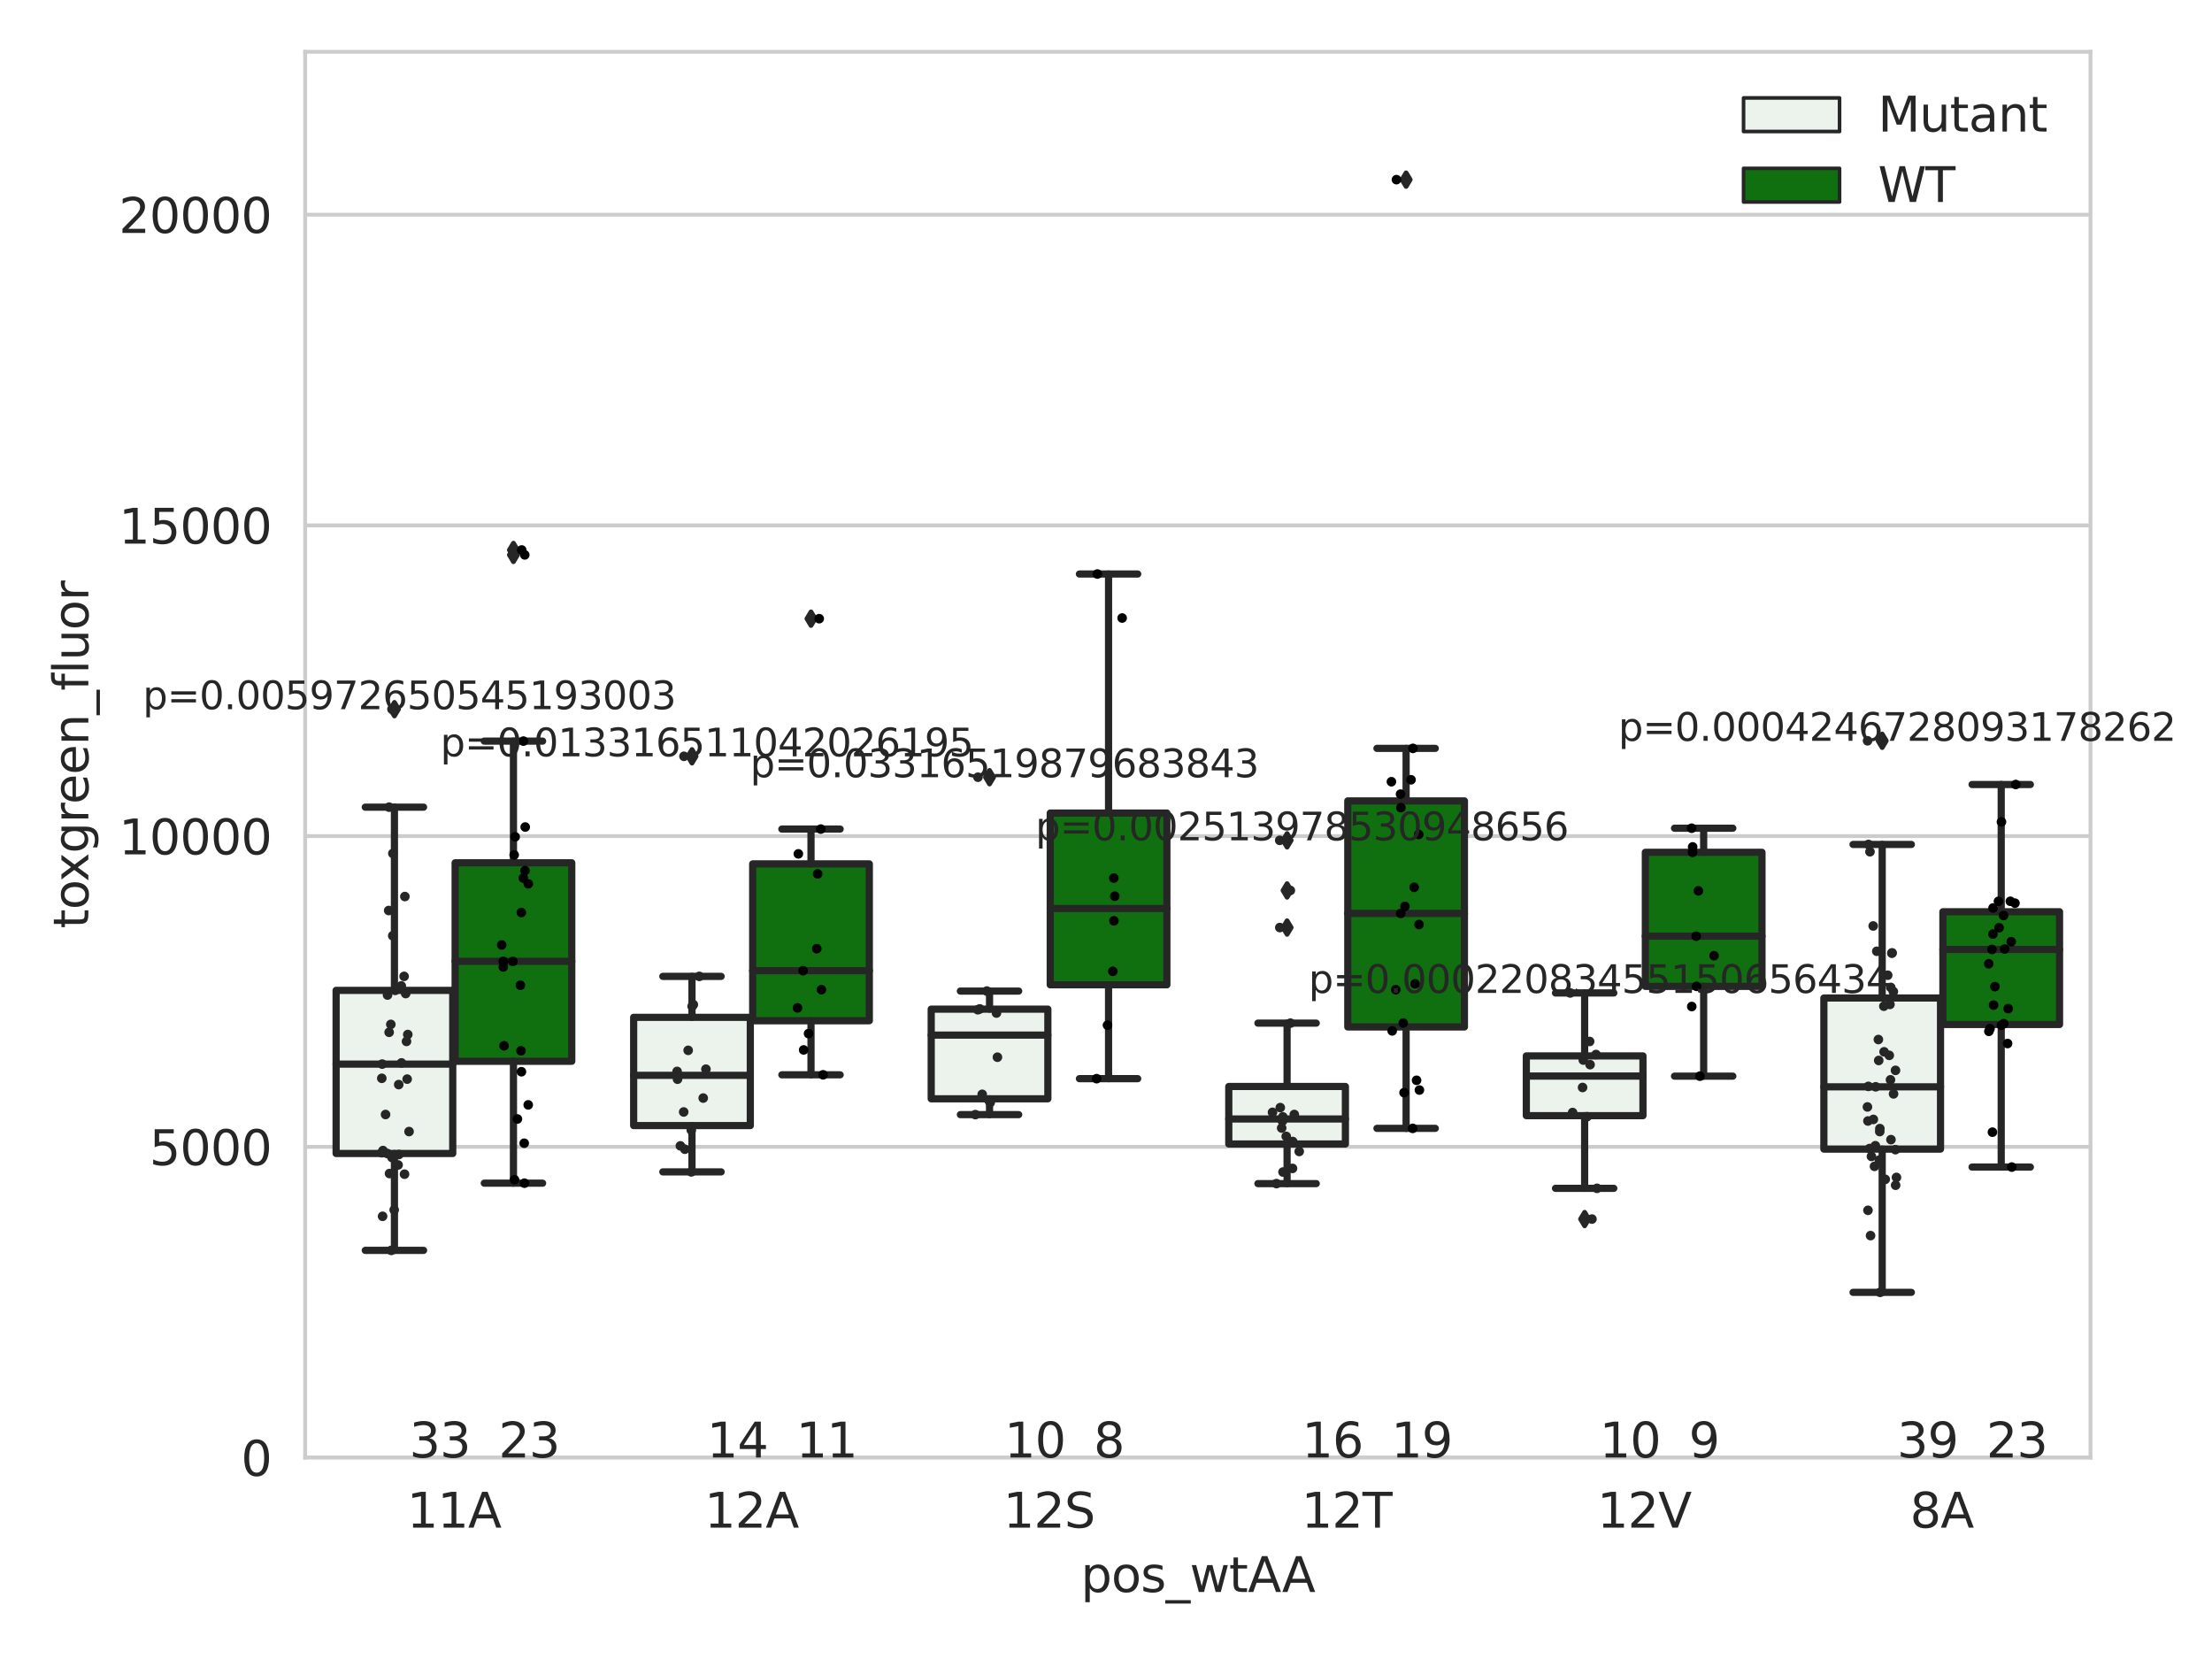 <?xml version="1.0" encoding="utf-8" standalone="no"?>
<!DOCTYPE svg PUBLIC "-//W3C//DTD SVG 1.1//EN"
  "http://www.w3.org/Graphics/SVG/1.1/DTD/svg11.dtd">
<svg xmlns:xlink="http://www.w3.org/1999/xlink" width="460.8pt" height="345.6pt" viewBox="0 0 460.8 345.6" xmlns="http://www.w3.org/2000/svg" version="1.1">
 <defs>
  <style type="text/css">*{stroke-linejoin: round; stroke-linecap: butt}</style>
 </defs>
 <g id="figure_1">
  <g id="patch_1">
   <path d="M 0 345.6 
L 460.8 345.6 
L 460.8 0 
L 0 0 
z
" style="fill: #ffffff"/>
  </g>
  <g id="axes_1">
   <g id="patch_2">
    <path d="M 63.571 303.64 
L 435.485 303.64 
L 435.485 10.8 
L 63.571 10.8 
z
" style="fill: #ffffff"/>
   </g>
   <g id="matplotlib.axis_1">
    <g id="xtick_1">
     <g id="text_1">
      <!-- 11A -->
      <g style="fill: #262626" transform="translate(84.781 318.238) scale(0.1 -0.1)">
       <defs>
        <path id="DejaVuSans-31" d="M 794 531 
L 1825 531 
L 1825 4091 
L 703 3866 
L 703 4441 
L 1819 4666 
L 2450 4666 
L 2450 531 
L 3481 531 
L 3481 0 
L 794 0 
L 794 531 
z
" transform="scale(0.016)"/>
        <path id="DejaVuSans-41" d="M 2188 4044 
L 1331 1722 
L 3047 1722 
L 2188 4044 
z
M 1831 4666 
L 2547 4666 
L 4325 0 
L 3669 0 
L 3244 1197 
L 1141 1197 
L 716 0 
L 50 0 
L 1831 4666 
z
" transform="scale(0.016)"/>
       </defs>
       <use xlink:href="#DejaVuSans-31"/>
       <use xlink:href="#DejaVuSans-31" x="63.623"/>
       <use xlink:href="#DejaVuSans-41" x="127.246"/>
      </g>
     </g>
    </g>
    <g id="xtick_2">
     <g id="text_2">
      <!-- 12A -->
      <g style="fill: #262626" transform="translate(146.767 318.238) scale(0.1 -0.1)">
       <defs>
        <path id="DejaVuSans-32" d="M 1228 531 
L 3431 531 
L 3431 0 
L 469 0 
L 469 531 
Q 828 903 1448 1529 
Q 2069 2156 2228 2338 
Q 2531 2678 2651 2914 
Q 2772 3150 2772 3378 
Q 2772 3750 2511 3984 
Q 2250 4219 1831 4219 
Q 1534 4219 1204 4116 
Q 875 4013 500 3803 
L 500 4441 
Q 881 4594 1212 4672 
Q 1544 4750 1819 4750 
Q 2544 4750 2975 4387 
Q 3406 4025 3406 3419 
Q 3406 3131 3298 2873 
Q 3191 2616 2906 2266 
Q 2828 2175 2409 1742 
Q 1991 1309 1228 531 
z
" transform="scale(0.016)"/>
       </defs>
       <use xlink:href="#DejaVuSans-31"/>
       <use xlink:href="#DejaVuSans-32" x="63.623"/>
       <use xlink:href="#DejaVuSans-41" x="127.246"/>
      </g>
     </g>
    </g>
    <g id="xtick_3">
     <g id="text_3">
      <!-- 12S -->
      <g style="fill: #262626" transform="translate(208.999 318.238) scale(0.1 -0.1)">
       <defs>
        <path id="DejaVuSans-53" d="M 3425 4513 
L 3425 3897 
Q 3066 4069 2747 4153 
Q 2428 4238 2131 4238 
Q 1616 4238 1336 4038 
Q 1056 3838 1056 3469 
Q 1056 3159 1242 3001 
Q 1428 2844 1947 2747 
L 2328 2669 
Q 3034 2534 3370 2195 
Q 3706 1856 3706 1288 
Q 3706 609 3251 259 
Q 2797 -91 1919 -91 
Q 1588 -91 1214 -16 
Q 841 59 441 206 
L 441 856 
Q 825 641 1194 531 
Q 1563 422 1919 422 
Q 2459 422 2753 634 
Q 3047 847 3047 1241 
Q 3047 1584 2836 1778 
Q 2625 1972 2144 2069 
L 1759 2144 
Q 1053 2284 737 2584 
Q 422 2884 422 3419 
Q 422 4038 858 4394 
Q 1294 4750 2059 4750 
Q 2388 4750 2728 4690 
Q 3069 4631 3425 4513 
z
" transform="scale(0.016)"/>
       </defs>
       <use xlink:href="#DejaVuSans-31"/>
       <use xlink:href="#DejaVuSans-32" x="63.623"/>
       <use xlink:href="#DejaVuSans-53" x="127.246"/>
      </g>
     </g>
    </g>
    <g id="xtick_4">
     <g id="text_4">
      <!-- 12T -->
      <g style="fill: #262626" transform="translate(271.105 318.238) scale(0.1 -0.1)">
       <defs>
        <path id="DejaVuSans-54" d="M -19 4666 
L 3928 4666 
L 3928 4134 
L 2272 4134 
L 2272 0 
L 1638 0 
L 1638 4134 
L -19 4134 
L -19 4666 
z
" transform="scale(0.016)"/>
       </defs>
       <use xlink:href="#DejaVuSans-31"/>
       <use xlink:href="#DejaVuSans-32" x="63.623"/>
       <use xlink:href="#DejaVuSans-54" x="127.246"/>
      </g>
     </g>
    </g>
    <g id="xtick_5">
     <g id="text_5">
      <!-- 12V -->
      <g style="fill: #262626" transform="translate(332.724 318.238) scale(0.1 -0.1)">
       <defs>
        <path id="DejaVuSans-56" d="M 1831 0 
L 50 4666 
L 709 4666 
L 2188 738 
L 3669 4666 
L 4325 4666 
L 2547 0 
L 1831 0 
z
" transform="scale(0.016)"/>
       </defs>
       <use xlink:href="#DejaVuSans-31"/>
       <use xlink:href="#DejaVuSans-32" x="63.623"/>
       <use xlink:href="#DejaVuSans-56" x="127.246"/>
      </g>
     </g>
    </g>
    <g id="xtick_6">
     <g id="text_6">
      <!-- 8A -->
      <g style="fill: #262626" transform="translate(397.891 318.238) scale(0.1 -0.1)">
       <defs>
        <path id="DejaVuSans-38" d="M 2034 2216 
Q 1584 2216 1326 1975 
Q 1069 1734 1069 1313 
Q 1069 891 1326 650 
Q 1584 409 2034 409 
Q 2484 409 2743 651 
Q 3003 894 3003 1313 
Q 3003 1734 2745 1975 
Q 2488 2216 2034 2216 
z
M 1403 2484 
Q 997 2584 770 2862 
Q 544 3141 544 3541 
Q 544 4100 942 4425 
Q 1341 4750 2034 4750 
Q 2731 4750 3128 4425 
Q 3525 4100 3525 3541 
Q 3525 3141 3298 2862 
Q 3072 2584 2669 2484 
Q 3125 2378 3379 2068 
Q 3634 1759 3634 1313 
Q 3634 634 3220 271 
Q 2806 -91 2034 -91 
Q 1263 -91 848 271 
Q 434 634 434 1313 
Q 434 1759 690 2068 
Q 947 2378 1403 2484 
z
M 1172 3481 
Q 1172 3119 1398 2916 
Q 1625 2713 2034 2713 
Q 2441 2713 2670 2916 
Q 2900 3119 2900 3481 
Q 2900 3844 2670 4047 
Q 2441 4250 2034 4250 
Q 1625 4250 1398 4047 
Q 1172 3844 1172 3481 
z
" transform="scale(0.016)"/>
       </defs>
       <use xlink:href="#DejaVuSans-38"/>
       <use xlink:href="#DejaVuSans-41" x="63.623"/>
      </g>
     </g>
    </g>
    <g id="text_7">
     <!-- pos_wtAA -->
     <g style="fill: #262626" transform="translate(225.163 331.638) scale(0.1 -0.1)">
      <defs>
       <path id="DejaVuSans-70" d="M 1159 525 
L 1159 -1331 
L 581 -1331 
L 581 3500 
L 1159 3500 
L 1159 2969 
Q 1341 3281 1617 3432 
Q 1894 3584 2278 3584 
Q 2916 3584 3314 3078 
Q 3713 2572 3713 1747 
Q 3713 922 3314 415 
Q 2916 -91 2278 -91 
Q 1894 -91 1617 61 
Q 1341 213 1159 525 
z
M 3116 1747 
Q 3116 2381 2855 2742 
Q 2594 3103 2138 3103 
Q 1681 3103 1420 2742 
Q 1159 2381 1159 1747 
Q 1159 1113 1420 752 
Q 1681 391 2138 391 
Q 2594 391 2855 752 
Q 3116 1113 3116 1747 
z
" transform="scale(0.016)"/>
       <path id="DejaVuSans-6f" d="M 1959 3097 
Q 1497 3097 1228 2736 
Q 959 2375 959 1747 
Q 959 1119 1226 758 
Q 1494 397 1959 397 
Q 2419 397 2687 759 
Q 2956 1122 2956 1747 
Q 2956 2369 2687 2733 
Q 2419 3097 1959 3097 
z
M 1959 3584 
Q 2709 3584 3137 3096 
Q 3566 2609 3566 1747 
Q 3566 888 3137 398 
Q 2709 -91 1959 -91 
Q 1206 -91 779 398 
Q 353 888 353 1747 
Q 353 2609 779 3096 
Q 1206 3584 1959 3584 
z
" transform="scale(0.016)"/>
       <path id="DejaVuSans-73" d="M 2834 3397 
L 2834 2853 
Q 2591 2978 2328 3040 
Q 2066 3103 1784 3103 
Q 1356 3103 1142 2972 
Q 928 2841 928 2578 
Q 928 2378 1081 2264 
Q 1234 2150 1697 2047 
L 1894 2003 
Q 2506 1872 2764 1633 
Q 3022 1394 3022 966 
Q 3022 478 2636 193 
Q 2250 -91 1575 -91 
Q 1294 -91 989 -36 
Q 684 19 347 128 
L 347 722 
Q 666 556 975 473 
Q 1284 391 1588 391 
Q 1994 391 2212 530 
Q 2431 669 2431 922 
Q 2431 1156 2273 1281 
Q 2116 1406 1581 1522 
L 1381 1569 
Q 847 1681 609 1914 
Q 372 2147 372 2553 
Q 372 3047 722 3315 
Q 1072 3584 1716 3584 
Q 2034 3584 2315 3537 
Q 2597 3491 2834 3397 
z
" transform="scale(0.016)"/>
       <path id="DejaVuSans-5f" d="M 3263 -1063 
L 3263 -1509 
L -63 -1509 
L -63 -1063 
L 3263 -1063 
z
" transform="scale(0.016)"/>
       <path id="DejaVuSans-77" d="M 269 3500 
L 844 3500 
L 1563 769 
L 2278 3500 
L 2956 3500 
L 3675 769 
L 4391 3500 
L 4966 3500 
L 4050 0 
L 3372 0 
L 2619 2869 
L 1863 0 
L 1184 0 
L 269 3500 
z
" transform="scale(0.016)"/>
       <path id="DejaVuSans-74" d="M 1172 4494 
L 1172 3500 
L 2356 3500 
L 2356 3053 
L 1172 3053 
L 1172 1153 
Q 1172 725 1289 603 
Q 1406 481 1766 481 
L 2356 481 
L 2356 0 
L 1766 0 
Q 1100 0 847 248 
Q 594 497 594 1153 
L 594 3053 
L 172 3053 
L 172 3500 
L 594 3500 
L 594 4494 
L 1172 4494 
z
" transform="scale(0.016)"/>
      </defs>
      <use xlink:href="#DejaVuSans-70"/>
      <use xlink:href="#DejaVuSans-6f" x="63.477"/>
      <use xlink:href="#DejaVuSans-73" x="124.658"/>
      <use xlink:href="#DejaVuSans-5f" x="176.758"/>
      <use xlink:href="#DejaVuSans-77" x="226.758"/>
      <use xlink:href="#DejaVuSans-74" x="308.545"/>
      <use xlink:href="#DejaVuSans-41" x="347.754"/>
      <use xlink:href="#DejaVuSans-41" x="418.912"/>
     </g>
    </g>
   </g>
   <g id="matplotlib.axis_2">
    <g id="ytick_1">
     <g id="line2d_1">
      <path d="M 63.571 303.64 
L 435.485 303.64 
" clip-path="url(#p876abff860)" style="fill: none; stroke: #cccccc; stroke-width: 0.8; stroke-linecap: round"/>
     </g>
     <g id="text_8">
      <!-- 0 -->
      <g style="fill: #262626" transform="translate(50.209 307.439) scale(0.1 -0.1)">
       <defs>
        <path id="DejaVuSans-30" d="M 2034 4250 
Q 1547 4250 1301 3770 
Q 1056 3291 1056 2328 
Q 1056 1369 1301 889 
Q 1547 409 2034 409 
Q 2525 409 2770 889 
Q 3016 1369 3016 2328 
Q 3016 3291 2770 3770 
Q 2525 4250 2034 4250 
z
M 2034 4750 
Q 2819 4750 3233 4129 
Q 3647 3509 3647 2328 
Q 3647 1150 3233 529 
Q 2819 -91 2034 -91 
Q 1250 -91 836 529 
Q 422 1150 422 2328 
Q 422 3509 836 4129 
Q 1250 4750 2034 4750 
z
" transform="scale(0.016)"/>
       </defs>
       <use xlink:href="#DejaVuSans-30"/>
      </g>
     </g>
    </g>
    <g id="ytick_2">
     <g id="line2d_2">
      <path d="M 63.571 238.91 
L 435.485 238.91 
" clip-path="url(#p876abff860)" style="fill: none; stroke: #cccccc; stroke-width: 0.8; stroke-linecap: round"/>
     </g>
     <g id="text_9">
      <!-- 5000 -->
      <g style="fill: #262626" transform="translate(31.121 242.709) scale(0.1 -0.1)">
       <defs>
        <path id="DejaVuSans-35" d="M 691 4666 
L 3169 4666 
L 3169 4134 
L 1269 4134 
L 1269 2991 
Q 1406 3038 1543 3061 
Q 1681 3084 1819 3084 
Q 2600 3084 3056 2656 
Q 3513 2228 3513 1497 
Q 3513 744 3044 326 
Q 2575 -91 1722 -91 
Q 1428 -91 1123 -41 
Q 819 9 494 109 
L 494 744 
Q 775 591 1075 516 
Q 1375 441 1709 441 
Q 2250 441 2565 725 
Q 2881 1009 2881 1497 
Q 2881 1984 2565 2268 
Q 2250 2553 1709 2553 
Q 1456 2553 1204 2497 
Q 953 2441 691 2322 
L 691 4666 
z
" transform="scale(0.016)"/>
       </defs>
       <use xlink:href="#DejaVuSans-35"/>
       <use xlink:href="#DejaVuSans-30" x="63.623"/>
       <use xlink:href="#DejaVuSans-30" x="127.246"/>
       <use xlink:href="#DejaVuSans-30" x="190.869"/>
      </g>
     </g>
    </g>
    <g id="ytick_3">
     <g id="line2d_3">
      <path d="M 63.571 174.18 
L 435.485 174.18 
" clip-path="url(#p876abff860)" style="fill: none; stroke: #cccccc; stroke-width: 0.8; stroke-linecap: round"/>
     </g>
     <g id="text_10">
      <!-- 10000 -->
      <g style="fill: #262626" transform="translate(24.759 177.979) scale(0.1 -0.1)">
       <use xlink:href="#DejaVuSans-31"/>
       <use xlink:href="#DejaVuSans-30" x="63.623"/>
       <use xlink:href="#DejaVuSans-30" x="127.246"/>
       <use xlink:href="#DejaVuSans-30" x="190.869"/>
       <use xlink:href="#DejaVuSans-30" x="254.492"/>
      </g>
     </g>
    </g>
    <g id="ytick_4">
     <g id="line2d_4">
      <path d="M 63.571 109.45 
L 435.485 109.45 
" clip-path="url(#p876abff860)" style="fill: none; stroke: #cccccc; stroke-width: 0.8; stroke-linecap: round"/>
     </g>
     <g id="text_11">
      <!-- 15000 -->
      <g style="fill: #262626" transform="translate(24.759 113.249) scale(0.1 -0.1)">
       <use xlink:href="#DejaVuSans-31"/>
       <use xlink:href="#DejaVuSans-35" x="63.623"/>
       <use xlink:href="#DejaVuSans-30" x="127.246"/>
       <use xlink:href="#DejaVuSans-30" x="190.869"/>
       <use xlink:href="#DejaVuSans-30" x="254.492"/>
      </g>
     </g>
    </g>
    <g id="ytick_5">
     <g id="line2d_5">
      <path d="M 63.571 44.719 
L 435.485 44.719 
" clip-path="url(#p876abff860)" style="fill: none; stroke: #cccccc; stroke-width: 0.8; stroke-linecap: round"/>
     </g>
     <g id="text_12">
      <!-- 20000 -->
      <g style="fill: #262626" transform="translate(24.759 48.519) scale(0.1 -0.1)">
       <use xlink:href="#DejaVuSans-32"/>
       <use xlink:href="#DejaVuSans-30" x="63.623"/>
       <use xlink:href="#DejaVuSans-30" x="127.246"/>
       <use xlink:href="#DejaVuSans-30" x="190.869"/>
       <use xlink:href="#DejaVuSans-30" x="254.492"/>
      </g>
     </g>
    </g>
    <g id="text_13">
     <!-- toxgreen_fluor -->
     <g style="fill: #262626" transform="translate(18.401 193.415) rotate(-90) scale(0.1 -0.1)">
      <defs>
       <path id="DejaVuSans-78" d="M 3513 3500 
L 2247 1797 
L 3578 0 
L 2900 0 
L 1881 1375 
L 863 0 
L 184 0 
L 1544 1831 
L 300 3500 
L 978 3500 
L 1906 2253 
L 2834 3500 
L 3513 3500 
z
" transform="scale(0.016)"/>
       <path id="DejaVuSans-67" d="M 2906 1791 
Q 2906 2416 2648 2759 
Q 2391 3103 1925 3103 
Q 1463 3103 1205 2759 
Q 947 2416 947 1791 
Q 947 1169 1205 825 
Q 1463 481 1925 481 
Q 2391 481 2648 825 
Q 2906 1169 2906 1791 
z
M 3481 434 
Q 3481 -459 3084 -895 
Q 2688 -1331 1869 -1331 
Q 1566 -1331 1297 -1286 
Q 1028 -1241 775 -1147 
L 775 -588 
Q 1028 -725 1275 -790 
Q 1522 -856 1778 -856 
Q 2344 -856 2625 -561 
Q 2906 -266 2906 331 
L 2906 616 
Q 2728 306 2450 153 
Q 2172 0 1784 0 
Q 1141 0 747 490 
Q 353 981 353 1791 
Q 353 2603 747 3093 
Q 1141 3584 1784 3584 
Q 2172 3584 2450 3431 
Q 2728 3278 2906 2969 
L 2906 3500 
L 3481 3500 
L 3481 434 
z
" transform="scale(0.016)"/>
       <path id="DejaVuSans-72" d="M 2631 2963 
Q 2534 3019 2420 3045 
Q 2306 3072 2169 3072 
Q 1681 3072 1420 2755 
Q 1159 2438 1159 1844 
L 1159 0 
L 581 0 
L 581 3500 
L 1159 3500 
L 1159 2956 
Q 1341 3275 1631 3429 
Q 1922 3584 2338 3584 
Q 2397 3584 2469 3576 
Q 2541 3569 2628 3553 
L 2631 2963 
z
" transform="scale(0.016)"/>
       <path id="DejaVuSans-65" d="M 3597 1894 
L 3597 1613 
L 953 1613 
Q 991 1019 1311 708 
Q 1631 397 2203 397 
Q 2534 397 2845 478 
Q 3156 559 3463 722 
L 3463 178 
Q 3153 47 2828 -22 
Q 2503 -91 2169 -91 
Q 1331 -91 842 396 
Q 353 884 353 1716 
Q 353 2575 817 3079 
Q 1281 3584 2069 3584 
Q 2775 3584 3186 3129 
Q 3597 2675 3597 1894 
z
M 3022 2063 
Q 3016 2534 2758 2815 
Q 2500 3097 2075 3097 
Q 1594 3097 1305 2825 
Q 1016 2553 972 2059 
L 3022 2063 
z
" transform="scale(0.016)"/>
       <path id="DejaVuSans-6e" d="M 3513 2113 
L 3513 0 
L 2938 0 
L 2938 2094 
Q 2938 2591 2744 2837 
Q 2550 3084 2163 3084 
Q 1697 3084 1428 2787 
Q 1159 2491 1159 1978 
L 1159 0 
L 581 0 
L 581 3500 
L 1159 3500 
L 1159 2956 
Q 1366 3272 1645 3428 
Q 1925 3584 2291 3584 
Q 2894 3584 3203 3211 
Q 3513 2838 3513 2113 
z
" transform="scale(0.016)"/>
       <path id="DejaVuSans-66" d="M 2375 4863 
L 2375 4384 
L 1825 4384 
Q 1516 4384 1395 4259 
Q 1275 4134 1275 3809 
L 1275 3500 
L 2222 3500 
L 2222 3053 
L 1275 3053 
L 1275 0 
L 697 0 
L 697 3053 
L 147 3053 
L 147 3500 
L 697 3500 
L 697 3744 
Q 697 4328 969 4595 
Q 1241 4863 1831 4863 
L 2375 4863 
z
" transform="scale(0.016)"/>
       <path id="DejaVuSans-6c" d="M 603 4863 
L 1178 4863 
L 1178 0 
L 603 0 
L 603 4863 
z
" transform="scale(0.016)"/>
       <path id="DejaVuSans-75" d="M 544 1381 
L 544 3500 
L 1119 3500 
L 1119 1403 
Q 1119 906 1312 657 
Q 1506 409 1894 409 
Q 2359 409 2629 706 
Q 2900 1003 2900 1516 
L 2900 3500 
L 3475 3500 
L 3475 0 
L 2900 0 
L 2900 538 
Q 2691 219 2414 64 
Q 2138 -91 1772 -91 
Q 1169 -91 856 284 
Q 544 659 544 1381 
z
M 1991 3584 
L 1991 3584 
z
" transform="scale(0.016)"/>
      </defs>
      <use xlink:href="#DejaVuSans-74"/>
      <use xlink:href="#DejaVuSans-6f" x="39.209"/>
      <use xlink:href="#DejaVuSans-78" x="97.266"/>
      <use xlink:href="#DejaVuSans-67" x="156.445"/>
      <use xlink:href="#DejaVuSans-72" x="219.922"/>
      <use xlink:href="#DejaVuSans-65" x="258.785"/>
      <use xlink:href="#DejaVuSans-65" x="320.309"/>
      <use xlink:href="#DejaVuSans-6e" x="381.832"/>
      <use xlink:href="#DejaVuSans-5f" x="445.211"/>
      <use xlink:href="#DejaVuSans-66" x="495.211"/>
      <use xlink:href="#DejaVuSans-6c" x="530.416"/>
      <use xlink:href="#DejaVuSans-75" x="558.199"/>
      <use xlink:href="#DejaVuSans-6f" x="621.578"/>
      <use xlink:href="#DejaVuSans-72" x="682.76"/>
     </g>
    </g>
   </g>
   <g id="patch_3">
    <path d="M 70.018 240.296 
L 94.316 240.296 
L 94.316 206.31 
L 70.018 206.31 
L 70.018 240.296 
z
" clip-path="url(#p876abff860)" style="fill: #ecf2ec; stroke: #262626; stroke-width: 1.5; stroke-linejoin: miter"/>
   </g>
   <g id="patch_4">
    <path d="M 94.812 221.081 
L 119.11 221.081 
L 119.11 179.738 
L 94.812 179.738 
L 94.812 221.081 
z
" clip-path="url(#p876abff860)" style="fill: #107010; stroke: #262626; stroke-width: 1.5; stroke-linejoin: miter"/>
   </g>
   <g id="patch_5">
    <path d="M 132.003 234.483 
L 156.302 234.483 
L 156.302 211.927 
L 132.003 211.927 
L 132.003 234.483 
z
" clip-path="url(#p876abff860)" style="fill: #ecf2ec; stroke: #262626; stroke-width: 1.5; stroke-linejoin: miter"/>
   </g>
   <g id="patch_6">
    <path d="M 156.798 212.638 
L 181.096 212.638 
L 181.096 179.963 
L 156.798 179.963 
L 156.798 212.638 
z
" clip-path="url(#p876abff860)" style="fill: #107010; stroke: #262626; stroke-width: 1.5; stroke-linejoin: miter"/>
   </g>
   <g id="patch_7">
    <path d="M 193.989 228.902 
L 218.288 228.902 
L 218.288 210.219 
L 193.989 210.219 
L 193.989 228.902 
z
" clip-path="url(#p876abff860)" style="fill: #ecf2ec; stroke: #262626; stroke-width: 1.5; stroke-linejoin: miter"/>
   </g>
   <g id="patch_8">
    <path d="M 218.783 205.152 
L 243.082 205.152 
L 243.082 169.373 
L 218.783 169.373 
L 218.783 205.152 
z
" clip-path="url(#p876abff860)" style="fill: #107010; stroke: #262626; stroke-width: 1.5; stroke-linejoin: miter"/>
   </g>
   <g id="patch_9">
    <path d="M 255.975 238.317 
L 280.273 238.317 
L 280.273 226.334 
L 255.975 226.334 
L 255.975 238.317 
z
" clip-path="url(#p876abff860)" style="fill: #ecf2ec; stroke: #262626; stroke-width: 1.5; stroke-linejoin: miter"/>
   </g>
   <g id="patch_10">
    <path d="M 280.769 213.936 
L 305.067 213.936 
L 305.067 166.842 
L 280.769 166.842 
L 280.769 213.936 
z
" clip-path="url(#p876abff860)" style="fill: #107010; stroke: #262626; stroke-width: 1.5; stroke-linejoin: miter"/>
   </g>
   <g id="patch_11">
    <path d="M 317.96 232.413 
L 342.259 232.413 
L 342.259 219.964 
L 317.96 219.964 
L 317.96 232.413 
z
" clip-path="url(#p876abff860)" style="fill: #ecf2ec; stroke: #262626; stroke-width: 1.5; stroke-linejoin: miter"/>
   </g>
   <g id="patch_12">
    <path d="M 342.755 205.478 
L 367.053 205.478 
L 367.053 177.553 
L 342.755 177.553 
L 342.755 205.478 
z
" clip-path="url(#p876abff860)" style="fill: #107010; stroke: #262626; stroke-width: 1.5; stroke-linejoin: miter"/>
   </g>
   <g id="patch_13">
    <path d="M 379.946 239.376 
L 404.245 239.376 
L 404.245 207.906 
L 379.946 207.906 
L 379.946 239.376 
z
" clip-path="url(#p876abff860)" style="fill: #ecf2ec; stroke: #262626; stroke-width: 1.5; stroke-linejoin: miter"/>
   </g>
   <g id="patch_14">
    <path d="M 404.74 213.422 
L 429.039 213.422 
L 429.039 189.933 
L 404.74 189.933 
L 404.74 213.422 
z
" clip-path="url(#p876abff860)" style="fill: #107010; stroke: #262626; stroke-width: 1.5; stroke-linejoin: miter"/>
   </g>
   <g id="patch_15">
    <path d="M 94.564 303.64 
L 94.564 303.64 
L 94.564 303.64 
L 94.564 303.64 
z
" clip-path="url(#p876abff860)" style="fill: #ecf2ec; stroke: #262626; stroke-width: 0.75; stroke-linejoin: miter"/>
   </g>
   <g id="patch_16">
    <path d="M 94.564 303.64 
L 94.564 303.64 
L 94.564 303.64 
L 94.564 303.64 
z
" clip-path="url(#p876abff860)" style="fill: #107010; stroke: #262626; stroke-width: 0.75; stroke-linejoin: miter"/>
   </g>
   <g id="PathCollection_1"/>
   <g id="PathCollection_2"/>
   <g id="line2d_6">
    <path d="M 82.167 240.296 
L 82.167 260.475 
" clip-path="url(#p876abff860)" style="fill: none; stroke: #262626; stroke-width: 1.5; stroke-linecap: round"/>
   </g>
   <g id="line2d_7">
    <path d="M 82.167 206.31 
L 82.167 168.145 
" clip-path="url(#p876abff860)" style="fill: none; stroke: #262626; stroke-width: 1.5; stroke-linecap: round"/>
   </g>
   <g id="line2d_8">
    <path d="M 76.092 260.475 
L 88.242 260.475 
" clip-path="url(#p876abff860)" style="fill: none; stroke: #262626; stroke-width: 1.5; stroke-linecap: round"/>
   </g>
   <g id="line2d_9">
    <path d="M 76.092 168.145 
L 88.242 168.145 
" clip-path="url(#p876abff860)" style="fill: none; stroke: #262626; stroke-width: 1.5; stroke-linecap: round"/>
   </g>
   <g id="line2d_10">
    <defs>
     <path id="mea6c91a545" d="M -0 1.414 
L 0.849 0 
L 0 -1.414 
L -0.849 -0 
z
" style="stroke: #262626; stroke-linejoin: miter"/>
    </defs>
    <g clip-path="url(#p876abff860)">
     <use xlink:href="#mea6c91a545" x="82.167" y="147.736" style="fill: #262626; stroke: #262626; stroke-linejoin: miter"/>
    </g>
   </g>
   <g id="line2d_11">
    <path d="M 106.961 221.081 
L 106.961 246.477 
" clip-path="url(#p876abff860)" style="fill: none; stroke: #262626; stroke-width: 1.5; stroke-linecap: round"/>
   </g>
   <g id="line2d_12">
    <path d="M 106.961 179.738 
L 106.961 154.387 
" clip-path="url(#p876abff860)" style="fill: none; stroke: #262626; stroke-width: 1.5; stroke-linecap: round"/>
   </g>
   <g id="line2d_13">
    <path d="M 100.887 246.477 
L 113.036 246.477 
" clip-path="url(#p876abff860)" style="fill: none; stroke: #262626; stroke-width: 1.5; stroke-linecap: round"/>
   </g>
   <g id="line2d_14">
    <path d="M 100.887 154.387 
L 113.036 154.387 
" clip-path="url(#p876abff860)" style="fill: none; stroke: #262626; stroke-width: 1.5; stroke-linecap: round"/>
   </g>
   <g id="line2d_15">
    <g clip-path="url(#p876abff860)">
     <use xlink:href="#mea6c91a545" x="106.961" y="115.595" style="fill: #262626; stroke: #262626; stroke-linejoin: miter"/>
     <use xlink:href="#mea6c91a545" x="106.961" y="114.573" style="fill: #262626; stroke: #262626; stroke-linejoin: miter"/>
    </g>
   </g>
   <g id="line2d_16">
    <path d="M 144.153 234.483 
L 144.153 244.125 
" clip-path="url(#p876abff860)" style="fill: none; stroke: #262626; stroke-width: 1.5; stroke-linecap: round"/>
   </g>
   <g id="line2d_17">
    <path d="M 144.153 211.927 
L 144.153 203.397 
" clip-path="url(#p876abff860)" style="fill: none; stroke: #262626; stroke-width: 1.5; stroke-linecap: round"/>
   </g>
   <g id="line2d_18">
    <path d="M 138.078 244.125 
L 150.227 244.125 
" clip-path="url(#p876abff860)" style="fill: none; stroke: #262626; stroke-width: 1.5; stroke-linecap: round"/>
   </g>
   <g id="line2d_19">
    <path d="M 138.078 203.397 
L 150.227 203.397 
" clip-path="url(#p876abff860)" style="fill: none; stroke: #262626; stroke-width: 1.5; stroke-linecap: round"/>
   </g>
   <g id="line2d_20">
    <g clip-path="url(#p876abff860)">
     <use xlink:href="#mea6c91a545" x="144.153" y="157.553" style="fill: #262626; stroke: #262626; stroke-linejoin: miter"/>
    </g>
   </g>
   <g id="line2d_21">
    <path d="M 168.947 212.638 
L 168.947 223.903 
" clip-path="url(#p876abff860)" style="fill: none; stroke: #262626; stroke-width: 1.5; stroke-linecap: round"/>
   </g>
   <g id="line2d_22">
    <path d="M 168.947 179.963 
L 168.947 172.712 
" clip-path="url(#p876abff860)" style="fill: none; stroke: #262626; stroke-width: 1.5; stroke-linecap: round"/>
   </g>
   <g id="line2d_23">
    <path d="M 162.872 223.903 
L 175.022 223.903 
" clip-path="url(#p876abff860)" style="fill: none; stroke: #262626; stroke-width: 1.5; stroke-linecap: round"/>
   </g>
   <g id="line2d_24">
    <path d="M 162.872 172.712 
L 175.022 172.712 
" clip-path="url(#p876abff860)" style="fill: none; stroke: #262626; stroke-width: 1.5; stroke-linecap: round"/>
   </g>
   <g id="line2d_25">
    <g clip-path="url(#p876abff860)">
     <use xlink:href="#mea6c91a545" x="168.947" y="128.881" style="fill: #262626; stroke: #262626; stroke-linejoin: miter"/>
    </g>
   </g>
   <g id="line2d_26">
    <path d="M 206.138 228.902 
L 206.138 232.197 
" clip-path="url(#p876abff860)" style="fill: none; stroke: #262626; stroke-width: 1.5; stroke-linecap: round"/>
   </g>
   <g id="line2d_27">
    <path d="M 206.138 210.219 
L 206.138 206.458 
" clip-path="url(#p876abff860)" style="fill: none; stroke: #262626; stroke-width: 1.5; stroke-linecap: round"/>
   </g>
   <g id="line2d_28">
    <path d="M 200.064 232.197 
L 212.213 232.197 
" clip-path="url(#p876abff860)" style="fill: none; stroke: #262626; stroke-width: 1.5; stroke-linecap: round"/>
   </g>
   <g id="line2d_29">
    <path d="M 200.064 206.458 
L 212.213 206.458 
" clip-path="url(#p876abff860)" style="fill: none; stroke: #262626; stroke-width: 1.5; stroke-linecap: round"/>
   </g>
   <g id="line2d_30">
    <g clip-path="url(#p876abff860)">
     <use xlink:href="#mea6c91a545" x="206.138" y="161.907" style="fill: #262626; stroke: #262626; stroke-linejoin: miter"/>
    </g>
   </g>
   <g id="line2d_31">
    <path d="M 230.933 205.152 
L 230.933 224.704 
" clip-path="url(#p876abff860)" style="fill: none; stroke: #262626; stroke-width: 1.5; stroke-linecap: round"/>
   </g>
   <g id="line2d_32">
    <path d="M 230.933 169.373 
L 230.933 119.58 
" clip-path="url(#p876abff860)" style="fill: none; stroke: #262626; stroke-width: 1.5; stroke-linecap: round"/>
   </g>
   <g id="line2d_33">
    <path d="M 224.858 224.704 
L 237.007 224.704 
" clip-path="url(#p876abff860)" style="fill: none; stroke: #262626; stroke-width: 1.5; stroke-linecap: round"/>
   </g>
   <g id="line2d_34">
    <path d="M 224.858 119.58 
L 237.007 119.58 
" clip-path="url(#p876abff860)" style="fill: none; stroke: #262626; stroke-width: 1.5; stroke-linecap: round"/>
   </g>
   <g id="line2d_35"/>
   <g id="line2d_36">
    <path d="M 268.124 238.317 
L 268.124 246.568 
" clip-path="url(#p876abff860)" style="fill: none; stroke: #262626; stroke-width: 1.5; stroke-linecap: round"/>
   </g>
   <g id="line2d_37">
    <path d="M 268.124 226.334 
L 268.124 213.139 
" clip-path="url(#p876abff860)" style="fill: none; stroke: #262626; stroke-width: 1.5; stroke-linecap: round"/>
   </g>
   <g id="line2d_38">
    <path d="M 262.049 246.568 
L 274.199 246.568 
" clip-path="url(#p876abff860)" style="fill: none; stroke: #262626; stroke-width: 1.5; stroke-linecap: round"/>
   </g>
   <g id="line2d_39">
    <path d="M 262.049 213.139 
L 274.199 213.139 
" clip-path="url(#p876abff860)" style="fill: none; stroke: #262626; stroke-width: 1.5; stroke-linecap: round"/>
   </g>
   <g id="line2d_40">
    <g clip-path="url(#p876abff860)">
     <use xlink:href="#mea6c91a545" x="268.124" y="175.057" style="fill: #262626; stroke: #262626; stroke-linejoin: miter"/>
     <use xlink:href="#mea6c91a545" x="268.124" y="193.225" style="fill: #262626; stroke: #262626; stroke-linejoin: miter"/>
     <use xlink:href="#mea6c91a545" x="268.124" y="185.498" style="fill: #262626; stroke: #262626; stroke-linejoin: miter"/>
    </g>
   </g>
   <g id="line2d_41">
    <path d="M 292.918 213.936 
L 292.918 235.058 
" clip-path="url(#p876abff860)" style="fill: none; stroke: #262626; stroke-width: 1.5; stroke-linecap: round"/>
   </g>
   <g id="line2d_42">
    <path d="M 292.918 166.842 
L 292.918 155.9 
" clip-path="url(#p876abff860)" style="fill: none; stroke: #262626; stroke-width: 1.5; stroke-linecap: round"/>
   </g>
   <g id="line2d_43">
    <path d="M 286.844 235.058 
L 298.993 235.058 
" clip-path="url(#p876abff860)" style="fill: none; stroke: #262626; stroke-width: 1.5; stroke-linecap: round"/>
   </g>
   <g id="line2d_44">
    <path d="M 286.844 155.9 
L 298.993 155.9 
" clip-path="url(#p876abff860)" style="fill: none; stroke: #262626; stroke-width: 1.5; stroke-linecap: round"/>
   </g>
   <g id="line2d_45">
    <g clip-path="url(#p876abff860)">
     <use xlink:href="#mea6c91a545" x="292.918" y="37.422" style="fill: #262626; stroke: #262626; stroke-linejoin: miter"/>
    </g>
   </g>
   <g id="line2d_46">
    <path d="M 330.11 232.413 
L 330.11 247.55 
" clip-path="url(#p876abff860)" style="fill: none; stroke: #262626; stroke-width: 1.5; stroke-linecap: round"/>
   </g>
   <g id="line2d_47">
    <path d="M 330.11 219.964 
L 330.11 206.85 
" clip-path="url(#p876abff860)" style="fill: none; stroke: #262626; stroke-width: 1.5; stroke-linecap: round"/>
   </g>
   <g id="line2d_48">
    <path d="M 324.035 247.55 
L 336.184 247.55 
" clip-path="url(#p876abff860)" style="fill: none; stroke: #262626; stroke-width: 1.5; stroke-linecap: round"/>
   </g>
   <g id="line2d_49">
    <path d="M 324.035 206.85 
L 336.184 206.85 
" clip-path="url(#p876abff860)" style="fill: none; stroke: #262626; stroke-width: 1.5; stroke-linecap: round"/>
   </g>
   <g id="line2d_50">
    <g clip-path="url(#p876abff860)">
     <use xlink:href="#mea6c91a545" x="330.11" y="253.953" style="fill: #262626; stroke: #262626; stroke-linejoin: miter"/>
    </g>
   </g>
   <g id="line2d_51">
    <path d="M 354.904 205.478 
L 354.904 224.181 
" clip-path="url(#p876abff860)" style="fill: none; stroke: #262626; stroke-width: 1.5; stroke-linecap: round"/>
   </g>
   <g id="line2d_52">
    <path d="M 354.904 177.553 
L 354.904 172.532 
" clip-path="url(#p876abff860)" style="fill: none; stroke: #262626; stroke-width: 1.5; stroke-linecap: round"/>
   </g>
   <g id="line2d_53">
    <path d="M 348.829 224.181 
L 360.979 224.181 
" clip-path="url(#p876abff860)" style="fill: none; stroke: #262626; stroke-width: 1.5; stroke-linecap: round"/>
   </g>
   <g id="line2d_54">
    <path d="M 348.829 172.532 
L 360.979 172.532 
" clip-path="url(#p876abff860)" style="fill: none; stroke: #262626; stroke-width: 1.5; stroke-linecap: round"/>
   </g>
   <g id="line2d_55"/>
   <g id="line2d_56">
    <path d="M 392.095 239.376 
L 392.095 269.221 
" clip-path="url(#p876abff860)" style="fill: none; stroke: #262626; stroke-width: 1.5; stroke-linecap: round"/>
   </g>
   <g id="line2d_57">
    <path d="M 392.095 207.906 
L 392.095 175.913 
" clip-path="url(#p876abff860)" style="fill: none; stroke: #262626; stroke-width: 1.5; stroke-linecap: round"/>
   </g>
   <g id="line2d_58">
    <path d="M 386.021 269.221 
L 398.17 269.221 
" clip-path="url(#p876abff860)" style="fill: none; stroke: #262626; stroke-width: 1.5; stroke-linecap: round"/>
   </g>
   <g id="line2d_59">
    <path d="M 386.021 175.913 
L 398.17 175.913 
" clip-path="url(#p876abff860)" style="fill: none; stroke: #262626; stroke-width: 1.5; stroke-linecap: round"/>
   </g>
   <g id="line2d_60">
    <g clip-path="url(#p876abff860)">
     <use xlink:href="#mea6c91a545" x="392.095" y="154.323" style="fill: #262626; stroke: #262626; stroke-linejoin: miter"/>
    </g>
   </g>
   <g id="line2d_61">
    <path d="M 416.89 213.422 
L 416.89 243.123 
" clip-path="url(#p876abff860)" style="fill: none; stroke: #262626; stroke-width: 1.5; stroke-linecap: round"/>
   </g>
   <g id="line2d_62">
    <path d="M 416.89 189.933 
L 416.89 163.427 
" clip-path="url(#p876abff860)" style="fill: none; stroke: #262626; stroke-width: 1.5; stroke-linecap: round"/>
   </g>
   <g id="line2d_63">
    <path d="M 410.815 243.123 
L 422.964 243.123 
" clip-path="url(#p876abff860)" style="fill: none; stroke: #262626; stroke-width: 1.5; stroke-linecap: round"/>
   </g>
   <g id="line2d_64">
    <path d="M 410.815 163.427 
L 422.964 163.427 
" clip-path="url(#p876abff860)" style="fill: none; stroke: #262626; stroke-width: 1.5; stroke-linecap: round"/>
   </g>
   <g id="line2d_65"/>
   <g id="line2d_66">
    <path d="M 70.018 221.672 
L 94.316 221.672 
" clip-path="url(#p876abff860)" style="fill: none; stroke: #262626; stroke-width: 1.5; stroke-linecap: round"/>
   </g>
   <g id="line2d_67">
    <path d="M 94.812 200.26 
L 119.11 200.26 
" clip-path="url(#p876abff860)" style="fill: none; stroke: #262626; stroke-width: 1.5; stroke-linecap: round"/>
   </g>
   <g id="line2d_68">
    <path d="M 132.003 224.008 
L 156.302 224.008 
" clip-path="url(#p876abff860)" style="fill: none; stroke: #262626; stroke-width: 1.5; stroke-linecap: round"/>
   </g>
   <g id="line2d_69">
    <path d="M 156.798 202.213 
L 181.096 202.213 
" clip-path="url(#p876abff860)" style="fill: none; stroke: #262626; stroke-width: 1.5; stroke-linecap: round"/>
   </g>
   <g id="line2d_70">
    <path d="M 193.989 215.635 
L 218.288 215.635 
" clip-path="url(#p876abff860)" style="fill: none; stroke: #262626; stroke-width: 1.5; stroke-linecap: round"/>
   </g>
   <g id="line2d_71">
    <path d="M 218.783 189.258 
L 243.082 189.258 
" clip-path="url(#p876abff860)" style="fill: none; stroke: #262626; stroke-width: 1.5; stroke-linecap: round"/>
   </g>
   <g id="line2d_72">
    <path d="M 255.975 233.108 
L 280.273 233.108 
" clip-path="url(#p876abff860)" style="fill: none; stroke: #262626; stroke-width: 1.5; stroke-linecap: round"/>
   </g>
   <g id="line2d_73">
    <path d="M 280.769 190.285 
L 305.067 190.285 
" clip-path="url(#p876abff860)" style="fill: none; stroke: #262626; stroke-width: 1.5; stroke-linecap: round"/>
   </g>
   <g id="line2d_74">
    <path d="M 317.96 224.163 
L 342.259 224.163 
" clip-path="url(#p876abff860)" style="fill: none; stroke: #262626; stroke-width: 1.5; stroke-linecap: round"/>
   </g>
   <g id="line2d_75">
    <path d="M 342.755 195.025 
L 367.053 195.025 
" clip-path="url(#p876abff860)" style="fill: none; stroke: #262626; stroke-width: 1.5; stroke-linecap: round"/>
   </g>
   <g id="line2d_76">
    <path d="M 379.946 226.401 
L 404.245 226.401 
" clip-path="url(#p876abff860)" style="fill: none; stroke: #262626; stroke-width: 1.5; stroke-linecap: round"/>
   </g>
   <g id="line2d_77">
    <path d="M 404.74 197.783 
L 429.039 197.783 
" clip-path="url(#p876abff860)" style="fill: none; stroke: #262626; stroke-width: 1.5; stroke-linecap: round"/>
   </g>
   <g id="patch_17">
    <path d="M 63.571 303.64 
L 63.571 10.8 
" style="fill: none; stroke: #cccccc; stroke-width: 0.8; stroke-linejoin: miter; stroke-linecap: square"/>
   </g>
   <g id="patch_18">
    <path d="M 435.485 303.64 
L 435.485 10.8 
" style="fill: none; stroke: #cccccc; stroke-width: 0.8; stroke-linejoin: miter; stroke-linecap: square"/>
   </g>
   <g id="patch_19">
    <path d="M 63.571 303.64 
L 435.485 303.64 
" style="fill: none; stroke: #cccccc; stroke-width: 0.8; stroke-linejoin: miter; stroke-linecap: square"/>
   </g>
   <g id="patch_20">
    <path d="M 63.571 10.8 
L 435.485 10.8 
" style="fill: none; stroke: #cccccc; stroke-width: 0.8; stroke-linejoin: miter; stroke-linecap: square"/>
   </g>
   <g id="PathCollection_3">
    <defs>
     <path id="C0_0_2a53fdeb7c" d="M 0 1 
C 0.265 1 0.52 0.895 0.707 0.707 
C 0.895 0.52 1 0.265 1 -0 
C 1 -0.265 0.895 -0.52 0.707 -0.707 
C 0.52 -0.895 0.265 -1 0 -1 
C -0.265 -1 -0.52 -0.895 -0.707 -0.707 
C -0.895 -0.52 -1 -0.265 -1 0 
C -1 0.265 -0.895 0.52 -0.707 0.707 
C -0.52 0.895 -0.265 1 0 1 
z
"/>
    </defs>
    <g clip-path="url(#p876abff860)">
     <use xlink:href="#C0_0_2a53fdeb7c" x="84.682" y="216.945" style="fill: #262626"/>
    </g>
    <g clip-path="url(#p876abff860)">
     <use xlink:href="#C0_0_2a53fdeb7c" x="81.656" y="147.736" style="fill: #262626"/>
    </g>
    <g clip-path="url(#p876abff860)">
     <use xlink:href="#C0_0_2a53fdeb7c" x="80.731" y="207.283" style="fill: #262626"/>
    </g>
    <g clip-path="url(#p876abff860)">
     <use xlink:href="#C0_0_2a53fdeb7c" x="84.514" y="206.98" style="fill: #262626"/>
    </g>
    <g clip-path="url(#p876abff860)">
     <use xlink:href="#C0_0_2a53fdeb7c" x="79.531" y="240.139" style="fill: #262626"/>
    </g>
    <g clip-path="url(#p876abff860)">
     <use xlink:href="#C0_0_2a53fdeb7c" x="85.214" y="235.723" style="fill: #262626"/>
    </g>
    <g clip-path="url(#p876abff860)">
     <use xlink:href="#C0_0_2a53fdeb7c" x="84.947" y="215.511" style="fill: #262626"/>
    </g>
    <g clip-path="url(#p876abff860)">
     <use xlink:href="#C0_0_2a53fdeb7c" x="79.535" y="224.632" style="fill: #262626"/>
    </g>
    <g clip-path="url(#p876abff860)">
     <use xlink:href="#C0_0_2a53fdeb7c" x="80.317" y="232.171" style="fill: #262626"/>
    </g>
    <g clip-path="url(#p876abff860)">
     <use xlink:href="#C0_0_2a53fdeb7c" x="82.318" y="206.31" style="fill: #262626"/>
    </g>
    <g clip-path="url(#p876abff860)">
     <use xlink:href="#C0_0_2a53fdeb7c" x="81.65" y="241.125" style="fill: #262626"/>
    </g>
    <g clip-path="url(#p876abff860)">
     <use xlink:href="#C0_0_2a53fdeb7c" x="83.638" y="221.424" style="fill: #262626"/>
    </g>
    <g clip-path="url(#p876abff860)">
     <use xlink:href="#C0_0_2a53fdeb7c" x="84.181" y="203.394" style="fill: #262626"/>
    </g>
    <g clip-path="url(#p876abff860)">
     <use xlink:href="#C0_0_2a53fdeb7c" x="83.598" y="205.382" style="fill: #262626"/>
    </g>
    <g clip-path="url(#p876abff860)">
     <use xlink:href="#C0_0_2a53fdeb7c" x="79.7" y="253.378" style="fill: #262626"/>
    </g>
    <g clip-path="url(#p876abff860)">
     <use xlink:href="#C0_0_2a53fdeb7c" x="82.118" y="252.042" style="fill: #262626"/>
    </g>
    <g clip-path="url(#p876abff860)">
     <use xlink:href="#C0_0_2a53fdeb7c" x="79.782" y="239.683" style="fill: #262626"/>
    </g>
    <g clip-path="url(#p876abff860)">
     <use xlink:href="#C0_0_2a53fdeb7c" x="80.974" y="189.678" style="fill: #262626"/>
    </g>
    <g clip-path="url(#p876abff860)">
     <use xlink:href="#C0_0_2a53fdeb7c" x="81.504" y="260.475" style="fill: #262626"/>
    </g>
    <g clip-path="url(#p876abff860)">
     <use xlink:href="#C0_0_2a53fdeb7c" x="80.687" y="240.296" style="fill: #262626"/>
    </g>
    <g clip-path="url(#p876abff860)">
     <use xlink:href="#C0_0_2a53fdeb7c" x="83.091" y="240.506" style="fill: #262626"/>
    </g>
    <g clip-path="url(#p876abff860)">
     <use xlink:href="#C0_0_2a53fdeb7c" x="84.268" y="244.606" style="fill: #262626"/>
    </g>
    <g clip-path="url(#p876abff860)">
     <use xlink:href="#C0_0_2a53fdeb7c" x="81.814" y="194.935" style="fill: #262626"/>
    </g>
    <g clip-path="url(#p876abff860)">
     <use xlink:href="#C0_0_2a53fdeb7c" x="81.064" y="215.044" style="fill: #262626"/>
    </g>
    <g clip-path="url(#p876abff860)">
     <use xlink:href="#C0_0_2a53fdeb7c" x="84.342" y="186.764" style="fill: #262626"/>
    </g>
    <g clip-path="url(#p876abff860)">
     <use xlink:href="#C0_0_2a53fdeb7c" x="79.618" y="221.672" style="fill: #262626"/>
    </g>
    <g clip-path="url(#p876abff860)">
     <use xlink:href="#C0_0_2a53fdeb7c" x="82.929" y="242.679" style="fill: #262626"/>
    </g>
    <g clip-path="url(#p876abff860)">
     <use xlink:href="#C0_0_2a53fdeb7c" x="81.417" y="213.4" style="fill: #262626"/>
    </g>
    <g clip-path="url(#p876abff860)">
     <use xlink:href="#C0_0_2a53fdeb7c" x="81.841" y="177.787" style="fill: #262626"/>
    </g>
    <g clip-path="url(#p876abff860)">
     <use xlink:href="#C0_0_2a53fdeb7c" x="81.061" y="168.145" style="fill: #262626"/>
    </g>
    <g clip-path="url(#p876abff860)">
     <use xlink:href="#C0_0_2a53fdeb7c" x="84.819" y="224.8" style="fill: #262626"/>
    </g>
    <g clip-path="url(#p876abff860)">
     <use xlink:href="#C0_0_2a53fdeb7c" x="81.142" y="244.472" style="fill: #262626"/>
    </g>
    <g clip-path="url(#p876abff860)">
     <use xlink:href="#C0_0_2a53fdeb7c" x="83.06" y="225.941" style="fill: #262626"/>
    </g>
   </g>
   <g id="PathCollection_4">
    <defs>
     <path id="C1_0_1493fea5b2" d="M 0 1 
C 0.265 1 0.52 0.895 0.707 0.707 
C 0.895 0.52 1 0.265 1 -0 
C 1 -0.265 0.895 -0.52 0.707 -0.707 
C 0.52 -0.895 0.265 -1 0 -1 
C -0.265 -1 -0.52 -0.895 -0.707 -0.707 
C -0.895 -0.52 -1 -0.265 -1 0 
C -1 0.265 -0.895 0.52 -0.707 0.707 
C -0.52 0.895 -0.265 1 0 1 
z
"/>
    </defs>
    <g clip-path="url(#p876abff860)">
     <use xlink:href="#C1_0_1493fea5b2" x="105.001" y="217.852"/>
    </g>
    <g clip-path="url(#p876abff860)">
     <use xlink:href="#C1_0_1493fea5b2" x="108.603" y="190.105"/>
    </g>
    <g clip-path="url(#p876abff860)">
     <use xlink:href="#C1_0_1493fea5b2" x="109.373" y="181.382"/>
    </g>
    <g clip-path="url(#p876abff860)">
     <use xlink:href="#C1_0_1493fea5b2" x="110.04" y="230.165"/>
    </g>
    <g clip-path="url(#p876abff860)">
     <use xlink:href="#C1_0_1493fea5b2" x="109.254" y="246.477"/>
    </g>
    <g clip-path="url(#p876abff860)">
     <use xlink:href="#C1_0_1493fea5b2" x="104.857" y="200.26"/>
    </g>
    <g clip-path="url(#p876abff860)">
     <use xlink:href="#C1_0_1493fea5b2" x="108.534" y="218.902"/>
    </g>
    <g clip-path="url(#p876abff860)">
     <use xlink:href="#C1_0_1493fea5b2" x="109.042" y="154.387"/>
    </g>
    <g clip-path="url(#p876abff860)">
     <use xlink:href="#C1_0_1493fea5b2" x="104.509" y="196.856"/>
    </g>
    <g clip-path="url(#p876abff860)">
     <use xlink:href="#C1_0_1493fea5b2" x="109.411" y="172.284"/>
    </g>
    <g clip-path="url(#p876abff860)">
     <use xlink:href="#C1_0_1493fea5b2" x="107.314" y="174.321"/>
    </g>
    <g clip-path="url(#p876abff860)">
     <use xlink:href="#C1_0_1493fea5b2" x="104.84" y="201.439"/>
    </g>
    <g clip-path="url(#p876abff860)">
     <use xlink:href="#C1_0_1493fea5b2" x="109.318" y="115.595"/>
    </g>
    <g clip-path="url(#p876abff860)">
     <use xlink:href="#C1_0_1493fea5b2" x="110.054" y="184.116"/>
    </g>
    <g clip-path="url(#p876abff860)">
     <use xlink:href="#C1_0_1493fea5b2" x="108.625" y="223.26"/>
    </g>
    <g clip-path="url(#p876abff860)">
     <use xlink:href="#C1_0_1493fea5b2" x="107.112" y="178.094"/>
    </g>
    <g clip-path="url(#p876abff860)">
     <use xlink:href="#C1_0_1493fea5b2" x="107.187" y="245.764"/>
    </g>
    <g clip-path="url(#p876abff860)">
     <use xlink:href="#C1_0_1493fea5b2" x="109.201" y="238.153"/>
    </g>
    <g clip-path="url(#p876abff860)">
     <use xlink:href="#C1_0_1493fea5b2" x="106.832" y="200.281"/>
    </g>
    <g clip-path="url(#p876abff860)">
     <use xlink:href="#C1_0_1493fea5b2" x="107.787" y="233.104"/>
    </g>
    <g clip-path="url(#p876abff860)">
     <use xlink:href="#C1_0_1493fea5b2" x="109.011" y="182.92"/>
    </g>
    <g clip-path="url(#p876abff860)">
     <use xlink:href="#C1_0_1493fea5b2" x="108.41" y="205.245"/>
    </g>
    <g clip-path="url(#p876abff860)">
     <use xlink:href="#C1_0_1493fea5b2" x="108.685" y="114.573"/>
    </g>
   </g>
   <g id="PathCollection_5">
    <defs>
     <path id="C2_0_7f291c62ff" d="M 0 1 
C 0.265 1 0.52 0.895 0.707 0.707 
C 0.895 0.52 1 0.265 1 -0 
C 1 -0.265 0.895 -0.52 0.707 -0.707 
C 0.52 -0.895 0.265 -1 0 -1 
C -0.265 -1 -0.52 -0.895 -0.707 -0.707 
C -0.895 -0.52 -1 -0.265 -1 0 
C -1 0.265 -0.895 0.52 -0.707 0.707 
C -0.52 0.895 -0.265 1 0 1 
z
"/>
    </defs>
    <g clip-path="url(#p876abff860)">
     <use xlink:href="#C2_0_7f291c62ff" x="144.18" y="209.634" style="fill: #262626"/>
    </g>
    <g clip-path="url(#p876abff860)">
     <use xlink:href="#C2_0_7f291c62ff" x="141.739" y="238.705" style="fill: #262626"/>
    </g>
    <g clip-path="url(#p876abff860)">
     <use xlink:href="#C2_0_7f291c62ff" x="142.425" y="231.643" style="fill: #262626"/>
    </g>
    <g clip-path="url(#p876abff860)">
     <use xlink:href="#C2_0_7f291c62ff" x="141.054" y="223.198" style="fill: #262626"/>
    </g>
    <g clip-path="url(#p876abff860)">
     <use xlink:href="#C2_0_7f291c62ff" x="146.493" y="228.747" style="fill: #262626"/>
    </g>
    <g clip-path="url(#p876abff860)">
     <use xlink:href="#C2_0_7f291c62ff" x="142.674" y="239.403" style="fill: #262626"/>
    </g>
    <g clip-path="url(#p876abff860)">
     <use xlink:href="#C2_0_7f291c62ff" x="145.684" y="203.397" style="fill: #262626"/>
    </g>
    <g clip-path="url(#p876abff860)">
     <use xlink:href="#C2_0_7f291c62ff" x="143.358" y="218.807" style="fill: #262626"/>
    </g>
    <g clip-path="url(#p876abff860)">
     <use xlink:href="#C2_0_7f291c62ff" x="142.485" y="157.553" style="fill: #262626"/>
    </g>
    <g clip-path="url(#p876abff860)">
     <use xlink:href="#C2_0_7f291c62ff" x="147.057" y="222.73" style="fill: #262626"/>
    </g>
    <g clip-path="url(#p876abff860)">
     <use xlink:href="#C2_0_7f291c62ff" x="144.01" y="244.125" style="fill: #262626"/>
    </g>
    <g clip-path="url(#p876abff860)">
     <use xlink:href="#C2_0_7f291c62ff" x="144.436" y="209.279" style="fill: #262626"/>
    </g>
    <g clip-path="url(#p876abff860)">
     <use xlink:href="#C2_0_7f291c62ff" x="144.007" y="235.429" style="fill: #262626"/>
    </g>
    <g clip-path="url(#p876abff860)">
     <use xlink:href="#C2_0_7f291c62ff" x="141.141" y="224.817" style="fill: #262626"/>
    </g>
   </g>
   <g id="PathCollection_6">
    <defs>
     <path id="C3_0_0fc16e9af2" d="M 0 1 
C 0.265 1 0.52 0.895 0.707 0.707 
C 0.895 0.52 1 0.265 1 -0 
C 1 -0.265 0.895 -0.52 0.707 -0.707 
C 0.52 -0.895 0.265 -1 0 -1 
C -0.265 -1 -0.52 -0.895 -0.707 -0.707 
C -0.895 -0.52 -1 -0.265 -1 0 
C -1 0.265 -0.895 0.52 -0.707 0.707 
C -0.52 0.895 -0.265 1 0 1 
z
"/>
    </defs>
    <g clip-path="url(#p876abff860)">
     <use xlink:href="#C3_0_0fc16e9af2" x="170.339" y="182.051"/>
    </g>
    <g clip-path="url(#p876abff860)">
     <use xlink:href="#C3_0_0fc16e9af2" x="168.438" y="215.317"/>
    </g>
    <g clip-path="url(#p876abff860)">
     <use xlink:href="#C3_0_0fc16e9af2" x="170.145" y="197.632"/>
    </g>
    <g clip-path="url(#p876abff860)">
     <use xlink:href="#C3_0_0fc16e9af2" x="170.658" y="128.881"/>
    </g>
    <g clip-path="url(#p876abff860)">
     <use xlink:href="#C3_0_0fc16e9af2" x="166.137" y="209.959"/>
    </g>
    <g clip-path="url(#p876abff860)">
     <use xlink:href="#C3_0_0fc16e9af2" x="167.3" y="202.213"/>
    </g>
    <g clip-path="url(#p876abff860)">
     <use xlink:href="#C3_0_0fc16e9af2" x="166.313" y="177.875"/>
    </g>
    <g clip-path="url(#p876abff860)">
     <use xlink:href="#C3_0_0fc16e9af2" x="167.417" y="218.717"/>
    </g>
    <g clip-path="url(#p876abff860)">
     <use xlink:href="#C3_0_0fc16e9af2" x="170.989" y="172.712"/>
    </g>
    <g clip-path="url(#p876abff860)">
     <use xlink:href="#C3_0_0fc16e9af2" x="171.467" y="223.903"/>
    </g>
    <g clip-path="url(#p876abff860)">
     <use xlink:href="#C3_0_0fc16e9af2" x="171.123" y="206.163"/>
    </g>
   </g>
   <g id="PathCollection_7">
    <defs>
     <path id="C4_0_8de1256cdf" d="M 0 1 
C 0.265 1 0.52 0.895 0.707 0.707 
C 0.895 0.52 1 0.265 1 -0 
C 1 -0.265 0.895 -0.52 0.707 -0.707 
C 0.52 -0.895 0.265 -1 0 -1 
C -0.265 -1 -0.52 -0.895 -0.707 -0.707 
C -0.895 -0.52 -1 -0.265 -1 0 
C -1 0.265 -0.895 0.52 -0.707 0.707 
C -0.52 0.895 -0.265 1 0 1 
z
"/>
    </defs>
    <g clip-path="url(#p876abff860)">
     <use xlink:href="#C4_0_8de1256cdf" x="203.691" y="210.348" style="fill: #262626"/>
    </g>
    <g clip-path="url(#p876abff860)">
     <use xlink:href="#C4_0_8de1256cdf" x="204.119" y="210.176" style="fill: #262626"/>
    </g>
    <g clip-path="url(#p876abff860)">
     <use xlink:href="#C4_0_8de1256cdf" x="203.723" y="161.907" style="fill: #262626"/>
    </g>
    <g clip-path="url(#p876abff860)">
     <use xlink:href="#C4_0_8de1256cdf" x="203.19" y="232.197" style="fill: #262626"/>
    </g>
    <g clip-path="url(#p876abff860)">
     <use xlink:href="#C4_0_8de1256cdf" x="206.282" y="229.675" style="fill: #262626"/>
    </g>
    <g clip-path="url(#p876abff860)">
     <use xlink:href="#C4_0_8de1256cdf" x="204.61" y="227.966" style="fill: #262626"/>
    </g>
    <g clip-path="url(#p876abff860)">
     <use xlink:href="#C4_0_8de1256cdf" x="207.582" y="211.036" style="fill: #262626"/>
    </g>
    <g clip-path="url(#p876abff860)">
     <use xlink:href="#C4_0_8de1256cdf" x="207.783" y="220.234" style="fill: #262626"/>
    </g>
    <g clip-path="url(#p876abff860)">
     <use xlink:href="#C4_0_8de1256cdf" x="205.99" y="229.213" style="fill: #262626"/>
    </g>
    <g clip-path="url(#p876abff860)">
     <use xlink:href="#C4_0_8de1256cdf" x="205.583" y="206.458" style="fill: #262626"/>
    </g>
   </g>
   <g id="PathCollection_8">
    <defs>
     <path id="C5_0_ffb518c834" d="M 0 1 
C 0.265 1 0.52 0.895 0.707 0.707 
C 0.895 0.52 1 0.265 1 -0 
C 1 -0.265 0.895 -0.52 0.707 -0.707 
C 0.52 -0.895 0.265 -1 0 -1 
C -0.265 -1 -0.52 -0.895 -0.707 -0.707 
C -0.895 -0.52 -1 -0.265 -1 0 
C -1 0.265 -0.895 0.52 -0.707 0.707 
C -0.52 0.895 -0.265 1 0 1 
z
"/>
    </defs>
    <g clip-path="url(#p876abff860)">
     <use xlink:href="#C5_0_ffb518c834" x="233.762" y="128.746"/>
    </g>
    <g clip-path="url(#p876abff860)">
     <use xlink:href="#C5_0_ffb518c834" x="230.712" y="213.562"/>
    </g>
    <g clip-path="url(#p876abff860)">
     <use xlink:href="#C5_0_ffb518c834" x="232.226" y="186.697"/>
    </g>
    <g clip-path="url(#p876abff860)">
     <use xlink:href="#C5_0_ffb518c834" x="232.03" y="182.915"/>
    </g>
    <g clip-path="url(#p876abff860)">
     <use xlink:href="#C5_0_ffb518c834" x="231.826" y="202.349"/>
    </g>
    <g clip-path="url(#p876abff860)">
     <use xlink:href="#C5_0_ffb518c834" x="228.444" y="224.704"/>
    </g>
    <g clip-path="url(#p876abff860)">
     <use xlink:href="#C5_0_ffb518c834" x="232.053" y="191.82"/>
    </g>
    <g clip-path="url(#p876abff860)">
     <use xlink:href="#C5_0_ffb518c834" x="228.601" y="119.58"/>
    </g>
   </g>
   <g id="PathCollection_9">
    <defs>
     <path id="C6_0_d3b6e5e053" d="M 0 1 
C 0.265 1 0.52 0.895 0.707 0.707 
C 0.895 0.52 1 0.265 1 -0 
C 1 -0.265 0.895 -0.52 0.707 -0.707 
C 0.52 -0.895 0.265 -1 0 -1 
C -0.265 -1 -0.52 -0.895 -0.707 -0.707 
C -0.895 -0.52 -1 -0.265 -1 0 
C -1 0.265 -0.895 0.52 -0.707 0.707 
C -0.52 0.895 -0.265 1 0 1 
z
"/>
    </defs>
    <g clip-path="url(#p876abff860)">
     <use xlink:href="#C6_0_d3b6e5e053" x="269.298" y="237.798" style="fill: #262626"/>
    </g>
    <g clip-path="url(#p876abff860)">
     <use xlink:href="#C6_0_d3b6e5e053" x="265.088" y="231.721" style="fill: #262626"/>
    </g>
    <g clip-path="url(#p876abff860)">
     <use xlink:href="#C6_0_d3b6e5e053" x="265.906" y="246.568" style="fill: #262626"/>
    </g>
    <g clip-path="url(#p876abff860)">
     <use xlink:href="#C6_0_d3b6e5e053" x="269.627" y="232.168" style="fill: #262626"/>
    </g>
    <g clip-path="url(#p876abff860)">
     <use xlink:href="#C6_0_d3b6e5e053" x="266.587" y="175.057" style="fill: #262626"/>
    </g>
    <g clip-path="url(#p876abff860)">
     <use xlink:href="#C6_0_d3b6e5e053" x="267.279" y="244.152" style="fill: #262626"/>
    </g>
    <g clip-path="url(#p876abff860)">
     <use xlink:href="#C6_0_d3b6e5e053" x="266.703" y="230.733" style="fill: #262626"/>
    </g>
    <g clip-path="url(#p876abff860)">
     <use xlink:href="#C6_0_d3b6e5e053" x="266.606" y="193.225" style="fill: #262626"/>
    </g>
    <g clip-path="url(#p876abff860)">
     <use xlink:href="#C6_0_d3b6e5e053" x="267.946" y="236.73" style="fill: #262626"/>
    </g>
    <g clip-path="url(#p876abff860)">
     <use xlink:href="#C6_0_d3b6e5e053" x="268.822" y="213.139" style="fill: #262626"/>
    </g>
    <g clip-path="url(#p876abff860)">
     <use xlink:href="#C6_0_d3b6e5e053" x="266.997" y="234.989" style="fill: #262626"/>
    </g>
    <g clip-path="url(#p876abff860)">
     <use xlink:href="#C6_0_d3b6e5e053" x="270.651" y="239.872" style="fill: #262626"/>
    </g>
    <g clip-path="url(#p876abff860)">
     <use xlink:href="#C6_0_d3b6e5e053" x="269.253" y="243.399" style="fill: #262626"/>
    </g>
    <g clip-path="url(#p876abff860)">
     <use xlink:href="#C6_0_d3b6e5e053" x="268.803" y="185.498" style="fill: #262626"/>
    </g>
    <g clip-path="url(#p876abff860)">
     <use xlink:href="#C6_0_d3b6e5e053" x="267.241" y="232.664" style="fill: #262626"/>
    </g>
    <g clip-path="url(#p876abff860)">
     <use xlink:href="#C6_0_d3b6e5e053" x="267.157" y="233.553" style="fill: #262626"/>
    </g>
   </g>
   <g id="PathCollection_10">
    <defs>
     <path id="C7_0_48f2a03592" d="M 0 1 
C 0.265 1 0.52 0.895 0.707 0.707 
C 0.895 0.52 1 0.265 1 -0 
C 1 -0.265 0.895 -0.52 0.707 -0.707 
C 0.52 -0.895 0.265 -1 0 -1 
C -0.265 -1 -0.52 -0.895 -0.707 -0.707 
C -0.895 -0.52 -1 -0.265 -1 0 
C -1 0.265 -0.895 0.52 -0.707 0.707 
C -0.52 0.895 -0.265 1 0 1 
z
"/>
    </defs>
    <g clip-path="url(#p876abff860)">
     <use xlink:href="#C7_0_48f2a03592" x="295.692" y="227.079"/>
    </g>
    <g clip-path="url(#p876abff860)">
     <use xlink:href="#C7_0_48f2a03592" x="293.941" y="162.441"/>
    </g>
    <g clip-path="url(#p876abff860)">
     <use xlink:href="#C7_0_48f2a03592" x="290.765" y="206.173"/>
    </g>
    <g clip-path="url(#p876abff860)">
     <use xlink:href="#C7_0_48f2a03592" x="295.096" y="225.046"/>
    </g>
    <g clip-path="url(#p876abff860)">
     <use xlink:href="#C7_0_48f2a03592" x="292.491" y="227.622"/>
    </g>
    <g clip-path="url(#p876abff860)">
     <use xlink:href="#C7_0_48f2a03592" x="290.018" y="214.756"/>
    </g>
    <g clip-path="url(#p876abff860)">
     <use xlink:href="#C7_0_48f2a03592" x="291.759" y="165.43"/>
    </g>
    <g clip-path="url(#p876abff860)">
     <use xlink:href="#C7_0_48f2a03592" x="292.318" y="213.116"/>
    </g>
    <g clip-path="url(#p876abff860)">
     <use xlink:href="#C7_0_48f2a03592" x="291.794" y="190.285"/>
    </g>
    <g clip-path="url(#p876abff860)">
     <use xlink:href="#C7_0_48f2a03592" x="295.608" y="192.591"/>
    </g>
    <g clip-path="url(#p876abff860)">
     <use xlink:href="#C7_0_48f2a03592" x="294.284" y="235.058"/>
    </g>
    <g clip-path="url(#p876abff860)">
     <use xlink:href="#C7_0_48f2a03592" x="289.857" y="162.847"/>
    </g>
    <g clip-path="url(#p876abff860)">
     <use xlink:href="#C7_0_48f2a03592" x="291.839" y="168.253"/>
    </g>
    <g clip-path="url(#p876abff860)">
     <use xlink:href="#C7_0_48f2a03592" x="295.547" y="173.831"/>
    </g>
    <g clip-path="url(#p876abff860)">
     <use xlink:href="#C7_0_48f2a03592" x="292.68" y="188.807"/>
    </g>
    <g clip-path="url(#p876abff860)">
     <use xlink:href="#C7_0_48f2a03592" x="290.908" y="37.422"/>
    </g>
    <g clip-path="url(#p876abff860)">
     <use xlink:href="#C7_0_48f2a03592" x="294.792" y="204.954"/>
    </g>
    <g clip-path="url(#p876abff860)">
     <use xlink:href="#C7_0_48f2a03592" x="294.344" y="155.9"/>
    </g>
    <g clip-path="url(#p876abff860)">
     <use xlink:href="#C7_0_48f2a03592" x="294.597" y="184.85"/>
    </g>
   </g>
   <g id="PathCollection_11">
    <defs>
     <path id="C8_0_754e0bc4b2" d="M 0 1 
C 0.265 1 0.52 0.895 0.707 0.707 
C 0.895 0.52 1 0.265 1 -0 
C 1 -0.265 0.895 -0.52 0.707 -0.707 
C 0.52 -0.895 0.265 -1 0 -1 
C -0.265 -1 -0.52 -0.895 -0.707 -0.707 
C -0.895 -0.52 -1 -0.265 -1 0 
C -1 0.265 -0.895 0.52 -0.707 0.707 
C -0.52 0.895 -0.265 1 0 1 
z
"/>
    </defs>
    <g clip-path="url(#p876abff860)">
     <use xlink:href="#C8_0_754e0bc4b2" x="332.685" y="247.55" style="fill: #262626"/>
    </g>
    <g clip-path="url(#p876abff860)">
     <use xlink:href="#C8_0_754e0bc4b2" x="331.151" y="216.955" style="fill: #262626"/>
    </g>
    <g clip-path="url(#p876abff860)">
     <use xlink:href="#C8_0_754e0bc4b2" x="330.611" y="232.631" style="fill: #262626"/>
    </g>
    <g clip-path="url(#p876abff860)">
     <use xlink:href="#C8_0_754e0bc4b2" x="331.241" y="221.784" style="fill: #262626"/>
    </g>
    <g clip-path="url(#p876abff860)">
     <use xlink:href="#C8_0_754e0bc4b2" x="327.605" y="231.759" style="fill: #262626"/>
    </g>
    <g clip-path="url(#p876abff860)">
     <use xlink:href="#C8_0_754e0bc4b2" x="329.679" y="226.541" style="fill: #262626"/>
    </g>
    <g clip-path="url(#p876abff860)">
     <use xlink:href="#C8_0_754e0bc4b2" x="327.098" y="206.85" style="fill: #262626"/>
    </g>
    <g clip-path="url(#p876abff860)">
     <use xlink:href="#C8_0_754e0bc4b2" x="329.832" y="220.83" style="fill: #262626"/>
    </g>
    <g clip-path="url(#p876abff860)">
     <use xlink:href="#C8_0_754e0bc4b2" x="332.477" y="219.676" style="fill: #262626"/>
    </g>
    <g clip-path="url(#p876abff860)">
     <use xlink:href="#C8_0_754e0bc4b2" x="331.635" y="253.953" style="fill: #262626"/>
    </g>
   </g>
   <g id="PathCollection_12">
    <defs>
     <path id="C9_0_a1a2e183d2" d="M 0 1 
C 0.265 1 0.52 0.895 0.707 0.707 
C 0.895 0.52 1 0.265 1 -0 
C 1 -0.265 0.895 -0.52 0.707 -0.707 
C 0.52 -0.895 0.265 -1 0 -1 
C -0.265 -1 -0.52 -0.895 -0.707 -0.707 
C -0.895 -0.52 -1 -0.265 -1 0 
C -1 0.265 -0.895 0.52 -0.707 0.707 
C -0.52 0.895 -0.265 1 0 1 
z
"/>
    </defs>
    <g clip-path="url(#p876abff860)">
     <use xlink:href="#C9_0_a1a2e183d2" x="353.43" y="205.478"/>
    </g>
    <g clip-path="url(#p876abff860)">
     <use xlink:href="#C9_0_a1a2e183d2" x="353.807" y="185.583"/>
    </g>
    <g clip-path="url(#p876abff860)">
     <use xlink:href="#C9_0_a1a2e183d2" x="352.611" y="176.427"/>
    </g>
    <g clip-path="url(#p876abff860)">
     <use xlink:href="#C9_0_a1a2e183d2" x="354.123" y="224.181"/>
    </g>
    <g clip-path="url(#p876abff860)">
     <use xlink:href="#C9_0_a1a2e183d2" x="352.425" y="209.675"/>
    </g>
    <g clip-path="url(#p876abff860)">
     <use xlink:href="#C9_0_a1a2e183d2" x="357.065" y="199.091"/>
    </g>
    <g clip-path="url(#p876abff860)">
     <use xlink:href="#C9_0_a1a2e183d2" x="353.342" y="195.025"/>
    </g>
    <g clip-path="url(#p876abff860)">
     <use xlink:href="#C9_0_a1a2e183d2" x="352.396" y="172.532"/>
    </g>
    <g clip-path="url(#p876abff860)">
     <use xlink:href="#C9_0_a1a2e183d2" x="352.589" y="177.553"/>
    </g>
   </g>
   <g id="PathCollection_13">
    <defs>
     <path id="Ca_0_8d044ee35a" d="M 0 1 
C 0.265 1 0.52 0.895 0.707 0.707 
C 0.895 0.52 1 0.265 1 -0 
C 1 -0.265 0.895 -0.52 0.707 -0.707 
C 0.52 -0.895 0.265 -1 0 -1 
C -0.265 -1 -0.52 -0.895 -0.707 -0.707 
C -0.895 -0.52 -1 -0.265 -1 0 
C -1 0.265 -0.895 0.52 -0.707 0.707 
C -0.52 0.895 -0.265 1 0 1 
z
"/>
    </defs>
    <g clip-path="url(#p876abff860)">
     <use xlink:href="#Ca_0_8d044ee35a" x="392.491" y="219.114" style="fill: #262626"/>
    </g>
    <g clip-path="url(#p876abff860)">
     <use xlink:href="#Ca_0_8d044ee35a" x="391.301" y="216.554" style="fill: #262626"/>
    </g>
    <g clip-path="url(#p876abff860)">
     <use xlink:href="#Ca_0_8d044ee35a" x="394.868" y="222.974" style="fill: #262626"/>
    </g>
    <g clip-path="url(#p876abff860)">
     <use xlink:href="#Ca_0_8d044ee35a" x="394.165" y="198.504" style="fill: #262626"/>
    </g>
    <g clip-path="url(#p876abff860)">
     <use xlink:href="#Ca_0_8d044ee35a" x="393.823" y="224.945" style="fill: #262626"/>
    </g>
    <g clip-path="url(#p876abff860)">
     <use xlink:href="#Ca_0_8d044ee35a" x="389.669" y="257.399" style="fill: #262626"/>
    </g>
    <g clip-path="url(#p876abff860)">
     <use xlink:href="#Ca_0_8d044ee35a" x="389.856" y="240.903" style="fill: #262626"/>
    </g>
    <g clip-path="url(#p876abff860)">
     <use xlink:href="#Ca_0_8d044ee35a" x="393.57" y="219.85" style="fill: #262626"/>
    </g>
    <g clip-path="url(#p876abff860)">
     <use xlink:href="#Ca_0_8d044ee35a" x="389.021" y="230.597" style="fill: #262626"/>
    </g>
    <g clip-path="url(#p876abff860)">
     <use xlink:href="#Ca_0_8d044ee35a" x="394.421" y="206.571" style="fill: #262626"/>
    </g>
    <g clip-path="url(#p876abff860)">
     <use xlink:href="#Ca_0_8d044ee35a" x="393.243" y="203.156" style="fill: #262626"/>
    </g>
    <g clip-path="url(#p876abff860)">
     <use xlink:href="#Ca_0_8d044ee35a" x="389.047" y="154.323" style="fill: #262626"/>
    </g>
    <g clip-path="url(#p876abff860)">
     <use xlink:href="#Ca_0_8d044ee35a" x="395.068" y="245.278" style="fill: #262626"/>
    </g>
    <g clip-path="url(#p876abff860)">
     <use xlink:href="#Ca_0_8d044ee35a" x="391.508" y="241.661" style="fill: #262626"/>
    </g>
    <g clip-path="url(#p876abff860)">
     <use xlink:href="#Ca_0_8d044ee35a" x="389.125" y="233.521" style="fill: #262626"/>
    </g>
    <g clip-path="url(#p876abff860)">
     <use xlink:href="#Ca_0_8d044ee35a" x="390.255" y="233.195" style="fill: #262626"/>
    </g>
    <g clip-path="url(#p876abff860)">
     <use xlink:href="#Ca_0_8d044ee35a" x="390.739" y="226.401" style="fill: #262626"/>
    </g>
    <g clip-path="url(#p876abff860)">
     <use xlink:href="#Ca_0_8d044ee35a" x="394.107" y="198.563" style="fill: #262626"/>
    </g>
    <g clip-path="url(#p876abff860)">
     <use xlink:href="#Ca_0_8d044ee35a" x="393.919" y="237.408" style="fill: #262626"/>
    </g>
    <g clip-path="url(#p876abff860)">
     <use xlink:href="#Ca_0_8d044ee35a" x="392.733" y="245.68" style="fill: #262626"/>
    </g>
    <g clip-path="url(#p876abff860)">
     <use xlink:href="#Ca_0_8d044ee35a" x="391.372" y="220.914" style="fill: #262626"/>
    </g>
    <g clip-path="url(#p876abff860)">
     <use xlink:href="#Ca_0_8d044ee35a" x="392.442" y="209.612" style="fill: #262626"/>
    </g>
    <g clip-path="url(#p876abff860)">
     <use xlink:href="#Ca_0_8d044ee35a" x="389.468" y="239.256" style="fill: #262626"/>
    </g>
    <g clip-path="url(#p876abff860)">
     <use xlink:href="#Ca_0_8d044ee35a" x="390.97" y="198.168" style="fill: #262626"/>
    </g>
    <g clip-path="url(#p876abff860)">
     <use xlink:href="#Ca_0_8d044ee35a" x="389.236" y="175.913" style="fill: #262626"/>
    </g>
    <g clip-path="url(#p876abff860)">
     <use xlink:href="#Ca_0_8d044ee35a" x="389.214" y="226.315" style="fill: #262626"/>
    </g>
    <g clip-path="url(#p876abff860)">
     <use xlink:href="#Ca_0_8d044ee35a" x="394.893" y="246.904" style="fill: #262626"/>
    </g>
    <g clip-path="url(#p876abff860)">
     <use xlink:href="#Ca_0_8d044ee35a" x="390.492" y="242.969" style="fill: #262626"/>
    </g>
    <g clip-path="url(#p876abff860)">
     <use xlink:href="#Ca_0_8d044ee35a" x="391.61" y="235.109" style="fill: #262626"/>
    </g>
    <g clip-path="url(#p876abff860)">
     <use xlink:href="#Ca_0_8d044ee35a" x="394.461" y="227.878" style="fill: #262626"/>
    </g>
    <g clip-path="url(#p876abff860)">
     <use xlink:href="#Ca_0_8d044ee35a" x="389.134" y="252.129" style="fill: #262626"/>
    </g>
    <g clip-path="url(#p876abff860)">
     <use xlink:href="#Ca_0_8d044ee35a" x="391.585" y="235.727" style="fill: #262626"/>
    </g>
    <g clip-path="url(#p876abff860)">
     <use xlink:href="#Ca_0_8d044ee35a" x="393.882" y="205.696" style="fill: #262626"/>
    </g>
    <g clip-path="url(#p876abff860)">
     <use xlink:href="#Ca_0_8d044ee35a" x="391.667" y="269.221" style="fill: #262626"/>
    </g>
    <g clip-path="url(#p876abff860)">
     <use xlink:href="#Ca_0_8d044ee35a" x="389.55" y="177.436" style="fill: #262626"/>
    </g>
    <g clip-path="url(#p876abff860)">
     <use xlink:href="#Ca_0_8d044ee35a" x="390.669" y="238.676" style="fill: #262626"/>
    </g>
    <g clip-path="url(#p876abff860)">
     <use xlink:href="#Ca_0_8d044ee35a" x="393.711" y="209.242" style="fill: #262626"/>
    </g>
    <g clip-path="url(#p876abff860)">
     <use xlink:href="#Ca_0_8d044ee35a" x="394.854" y="239.496" style="fill: #262626"/>
    </g>
    <g clip-path="url(#p876abff860)">
     <use xlink:href="#Ca_0_8d044ee35a" x="390.222" y="192.896" style="fill: #262626"/>
    </g>
   </g>
   <g id="PathCollection_14">
    <defs>
     <path id="Cb_0_9ac9ad89a7" d="M 0 1 
C 0.265 1 0.52 0.895 0.707 0.707 
C 0.895 0.52 1 0.265 1 -0 
C 1 -0.265 0.895 -0.52 0.707 -0.707 
C 0.52 -0.895 0.265 -1 0 -1 
C -0.265 -1 -0.52 -0.895 -0.707 -0.707 
C -0.895 -0.52 -1 -0.265 -1 0 
C -1 0.265 -0.895 0.52 -0.707 0.707 
C -0.52 0.895 -0.265 1 0 1 
z
"/>
    </defs>
    <g clip-path="url(#p876abff860)">
     <use xlink:href="#Cb_0_9ac9ad89a7" x="414.298" y="200.772"/>
    </g>
    <g clip-path="url(#p876abff860)">
     <use xlink:href="#Cb_0_9ac9ad89a7" x="418.976" y="196.168"/>
    </g>
    <g clip-path="url(#p876abff860)">
     <use xlink:href="#Cb_0_9ac9ad89a7" x="415.062" y="235.851"/>
    </g>
    <g clip-path="url(#p876abff860)">
     <use xlink:href="#Cb_0_9ac9ad89a7" x="415.19" y="189.15"/>
    </g>
    <g clip-path="url(#p876abff860)">
     <use xlink:href="#Cb_0_9ac9ad89a7" x="416.941" y="171.211"/>
    </g>
    <g clip-path="url(#p876abff860)">
     <use xlink:href="#Cb_0_9ac9ad89a7" x="417.417" y="213.251"/>
    </g>
    <g clip-path="url(#p876abff860)">
     <use xlink:href="#Cb_0_9ac9ad89a7" x="419.918" y="163.427"/>
    </g>
    <g clip-path="url(#p876abff860)">
     <use xlink:href="#Cb_0_9ac9ad89a7" x="418.214" y="217.385"/>
    </g>
    <g clip-path="url(#p876abff860)">
     <use xlink:href="#Cb_0_9ac9ad89a7" x="414.966" y="197.783"/>
    </g>
    <g clip-path="url(#p876abff860)">
     <use xlink:href="#Cb_0_9ac9ad89a7" x="416.932" y="213.593"/>
    </g>
    <g clip-path="url(#p876abff860)">
     <use xlink:href="#Cb_0_9ac9ad89a7" x="418.795" y="187.751"/>
    </g>
    <g clip-path="url(#p876abff860)">
     <use xlink:href="#Cb_0_9ac9ad89a7" x="415.17" y="194.588"/>
    </g>
    <g clip-path="url(#p876abff860)">
     <use xlink:href="#Cb_0_9ac9ad89a7" x="419.756" y="188.145"/>
    </g>
    <g clip-path="url(#p876abff860)">
     <use xlink:href="#Cb_0_9ac9ad89a7" x="419.089" y="243.123"/>
    </g>
    <g clip-path="url(#p876abff860)">
     <use xlink:href="#Cb_0_9ac9ad89a7" x="414.32" y="214.845"/>
    </g>
    <g clip-path="url(#p876abff860)">
     <use xlink:href="#Cb_0_9ac9ad89a7" x="415.307" y="209.382"/>
    </g>
    <g clip-path="url(#p876abff860)">
     <use xlink:href="#Cb_0_9ac9ad89a7" x="414.553" y="214.292"/>
    </g>
    <g clip-path="url(#p876abff860)">
     <use xlink:href="#Cb_0_9ac9ad89a7" x="417.608" y="197.698"/>
    </g>
    <g clip-path="url(#p876abff860)">
     <use xlink:href="#Cb_0_9ac9ad89a7" x="415.573" y="205.532"/>
    </g>
    <g clip-path="url(#p876abff860)">
     <use xlink:href="#Cb_0_9ac9ad89a7" x="416.445" y="193.269"/>
    </g>
    <g clip-path="url(#p876abff860)">
     <use xlink:href="#Cb_0_9ac9ad89a7" x="418.34" y="210.12"/>
    </g>
    <g clip-path="url(#p876abff860)">
     <use xlink:href="#Cb_0_9ac9ad89a7" x="417.378" y="190.717"/>
    </g>
    <g clip-path="url(#p876abff860)">
     <use xlink:href="#Cb_0_9ac9ad89a7" x="416.312" y="187.766"/>
    </g>
   </g>
   <g id="text_14">
    <!-- 33 -->
    <g style="fill: #262626" transform="translate(85.266 303.619) scale(0.1 -0.1)">
     <defs>
      <path id="DejaVuSans-33" d="M 2597 2516 
Q 3050 2419 3304 2112 
Q 3559 1806 3559 1356 
Q 3559 666 3084 287 
Q 2609 -91 1734 -91 
Q 1441 -91 1130 -33 
Q 819 25 488 141 
L 488 750 
Q 750 597 1062 519 
Q 1375 441 1716 441 
Q 2309 441 2620 675 
Q 2931 909 2931 1356 
Q 2931 1769 2642 2001 
Q 2353 2234 1838 2234 
L 1294 2234 
L 1294 2753 
L 1863 2753 
Q 2328 2753 2575 2939 
Q 2822 3125 2822 3475 
Q 2822 3834 2567 4026 
Q 2313 4219 1838 4219 
Q 1578 4219 1281 4162 
Q 984 4106 628 3988 
L 628 4550 
Q 988 4650 1302 4700 
Q 1616 4750 1894 4750 
Q 2613 4750 3031 4423 
Q 3450 4097 3450 3541 
Q 3450 3153 3228 2886 
Q 3006 2619 2597 2516 
z
" transform="scale(0.016)"/>
     </defs>
     <use xlink:href="#DejaVuSans-33"/>
     <use xlink:href="#DejaVuSans-33" x="63.623"/>
    </g>
   </g>
   <g id="text_15">
    <!-- p=0.005972650545193003 -->
    <g style="fill: #262626" transform="translate(29.749 147.736) scale(0.08 -0.08)">
     <defs>
      <path id="DejaVuSans-3d" d="M 678 2906 
L 4684 2906 
L 4684 2381 
L 678 2381 
L 678 2906 
z
M 678 1631 
L 4684 1631 
L 4684 1100 
L 678 1100 
L 678 1631 
z
" transform="scale(0.016)"/>
      <path id="DejaVuSans-2e" d="M 684 794 
L 1344 794 
L 1344 0 
L 684 0 
L 684 794 
z
" transform="scale(0.016)"/>
      <path id="DejaVuSans-39" d="M 703 97 
L 703 672 
Q 941 559 1184 500 
Q 1428 441 1663 441 
Q 2288 441 2617 861 
Q 2947 1281 2994 2138 
Q 2813 1869 2534 1725 
Q 2256 1581 1919 1581 
Q 1219 1581 811 2004 
Q 403 2428 403 3163 
Q 403 3881 828 4315 
Q 1253 4750 1959 4750 
Q 2769 4750 3195 4129 
Q 3622 3509 3622 2328 
Q 3622 1225 3098 567 
Q 2575 -91 1691 -91 
Q 1453 -91 1209 -44 
Q 966 3 703 97 
z
M 1959 2075 
Q 2384 2075 2632 2365 
Q 2881 2656 2881 3163 
Q 2881 3666 2632 3958 
Q 2384 4250 1959 4250 
Q 1534 4250 1286 3958 
Q 1038 3666 1038 3163 
Q 1038 2656 1286 2365 
Q 1534 2075 1959 2075 
z
" transform="scale(0.016)"/>
      <path id="DejaVuSans-37" d="M 525 4666 
L 3525 4666 
L 3525 4397 
L 1831 0 
L 1172 0 
L 2766 4134 
L 525 4134 
L 525 4666 
z
" transform="scale(0.016)"/>
      <path id="DejaVuSans-36" d="M 2113 2584 
Q 1688 2584 1439 2293 
Q 1191 2003 1191 1497 
Q 1191 994 1439 701 
Q 1688 409 2113 409 
Q 2538 409 2786 701 
Q 3034 994 3034 1497 
Q 3034 2003 2786 2293 
Q 2538 2584 2113 2584 
z
M 3366 4563 
L 3366 3988 
Q 3128 4100 2886 4159 
Q 2644 4219 2406 4219 
Q 1781 4219 1451 3797 
Q 1122 3375 1075 2522 
Q 1259 2794 1537 2939 
Q 1816 3084 2150 3084 
Q 2853 3084 3261 2657 
Q 3669 2231 3669 1497 
Q 3669 778 3244 343 
Q 2819 -91 2113 -91 
Q 1303 -91 875 529 
Q 447 1150 447 2328 
Q 447 3434 972 4092 
Q 1497 4750 2381 4750 
Q 2619 4750 2861 4703 
Q 3103 4656 3366 4563 
z
" transform="scale(0.016)"/>
      <path id="DejaVuSans-34" d="M 2419 4116 
L 825 1625 
L 2419 1625 
L 2419 4116 
z
M 2253 4666 
L 3047 4666 
L 3047 1625 
L 3713 1625 
L 3713 1100 
L 3047 1100 
L 3047 0 
L 2419 0 
L 2419 1100 
L 313 1100 
L 313 1709 
L 2253 4666 
z
" transform="scale(0.016)"/>
     </defs>
     <use xlink:href="#DejaVuSans-70"/>
     <use xlink:href="#DejaVuSans-3d" x="63.477"/>
     <use xlink:href="#DejaVuSans-30" x="147.266"/>
     <use xlink:href="#DejaVuSans-2e" x="210.889"/>
     <use xlink:href="#DejaVuSans-30" x="242.676"/>
     <use xlink:href="#DejaVuSans-30" x="306.299"/>
     <use xlink:href="#DejaVuSans-35" x="369.922"/>
     <use xlink:href="#DejaVuSans-39" x="433.545"/>
     <use xlink:href="#DejaVuSans-37" x="497.168"/>
     <use xlink:href="#DejaVuSans-32" x="560.791"/>
     <use xlink:href="#DejaVuSans-36" x="624.414"/>
     <use xlink:href="#DejaVuSans-35" x="688.037"/>
     <use xlink:href="#DejaVuSans-30" x="751.66"/>
     <use xlink:href="#DejaVuSans-35" x="815.283"/>
     <use xlink:href="#DejaVuSans-34" x="878.906"/>
     <use xlink:href="#DejaVuSans-35" x="942.529"/>
     <use xlink:href="#DejaVuSans-31" x="1006.152"/>
     <use xlink:href="#DejaVuSans-39" x="1069.775"/>
     <use xlink:href="#DejaVuSans-33" x="1133.398"/>
     <use xlink:href="#DejaVuSans-30" x="1197.021"/>
     <use xlink:href="#DejaVuSans-30" x="1260.645"/>
     <use xlink:href="#DejaVuSans-33" x="1324.268"/>
    </g>
   </g>
   <g id="text_16">
    <!-- 23 -->
    <g style="fill: #262626" transform="translate(103.862 303.619) scale(0.1 -0.1)">
     <use xlink:href="#DejaVuSans-32"/>
     <use xlink:href="#DejaVuSans-33" x="63.623"/>
    </g>
   </g>
   <g id="text_17">
    <!-- 14 -->
    <g style="fill: #262626" transform="translate(147.252 303.619) scale(0.1 -0.1)">
     <use xlink:href="#DejaVuSans-31"/>
     <use xlink:href="#DejaVuSans-34" x="63.623"/>
    </g>
   </g>
   <g id="text_18">
    <!-- p=0.013316511042026195 -->
    <g style="fill: #262626" transform="translate(91.734 157.552) scale(0.08 -0.08)">
     <use xlink:href="#DejaVuSans-70"/>
     <use xlink:href="#DejaVuSans-3d" x="63.477"/>
     <use xlink:href="#DejaVuSans-30" x="147.266"/>
     <use xlink:href="#DejaVuSans-2e" x="210.889"/>
     <use xlink:href="#DejaVuSans-30" x="242.676"/>
     <use xlink:href="#DejaVuSans-31" x="306.299"/>
     <use xlink:href="#DejaVuSans-33" x="369.922"/>
     <use xlink:href="#DejaVuSans-33" x="433.545"/>
     <use xlink:href="#DejaVuSans-31" x="497.168"/>
     <use xlink:href="#DejaVuSans-36" x="560.791"/>
     <use xlink:href="#DejaVuSans-35" x="624.414"/>
     <use xlink:href="#DejaVuSans-31" x="688.037"/>
     <use xlink:href="#DejaVuSans-31" x="751.66"/>
     <use xlink:href="#DejaVuSans-30" x="815.283"/>
     <use xlink:href="#DejaVuSans-34" x="878.906"/>
     <use xlink:href="#DejaVuSans-32" x="942.529"/>
     <use xlink:href="#DejaVuSans-30" x="1006.152"/>
     <use xlink:href="#DejaVuSans-32" x="1069.775"/>
     <use xlink:href="#DejaVuSans-36" x="1133.398"/>
     <use xlink:href="#DejaVuSans-31" x="1197.021"/>
     <use xlink:href="#DejaVuSans-39" x="1260.645"/>
     <use xlink:href="#DejaVuSans-35" x="1324.268"/>
    </g>
   </g>
   <g id="text_19">
    <!-- 11 -->
    <g style="fill: #262626" transform="translate(165.848 303.619) scale(0.1 -0.1)">
     <use xlink:href="#DejaVuSans-31"/>
     <use xlink:href="#DejaVuSans-31" x="63.623"/>
    </g>
   </g>
   <g id="text_20">
    <!-- 10 -->
    <g style="fill: #262626" transform="translate(209.238 303.619) scale(0.1 -0.1)">
     <use xlink:href="#DejaVuSans-31"/>
     <use xlink:href="#DejaVuSans-30" x="63.623"/>
    </g>
   </g>
   <g id="text_21">
    <!-- p=0.03316519879683843 -->
    <g style="fill: #262626" transform="translate(156.265 161.907) scale(0.08 -0.08)">
     <use xlink:href="#DejaVuSans-70"/>
     <use xlink:href="#DejaVuSans-3d" x="63.477"/>
     <use xlink:href="#DejaVuSans-30" x="147.266"/>
     <use xlink:href="#DejaVuSans-2e" x="210.889"/>
     <use xlink:href="#DejaVuSans-30" x="242.676"/>
     <use xlink:href="#DejaVuSans-33" x="306.299"/>
     <use xlink:href="#DejaVuSans-33" x="369.922"/>
     <use xlink:href="#DejaVuSans-31" x="433.545"/>
     <use xlink:href="#DejaVuSans-36" x="497.168"/>
     <use xlink:href="#DejaVuSans-35" x="560.791"/>
     <use xlink:href="#DejaVuSans-31" x="624.414"/>
     <use xlink:href="#DejaVuSans-39" x="688.037"/>
     <use xlink:href="#DejaVuSans-38" x="751.66"/>
     <use xlink:href="#DejaVuSans-37" x="815.283"/>
     <use xlink:href="#DejaVuSans-39" x="878.906"/>
     <use xlink:href="#DejaVuSans-36" x="942.529"/>
     <use xlink:href="#DejaVuSans-38" x="1006.152"/>
     <use xlink:href="#DejaVuSans-33" x="1069.775"/>
     <use xlink:href="#DejaVuSans-38" x="1133.398"/>
     <use xlink:href="#DejaVuSans-34" x="1197.021"/>
     <use xlink:href="#DejaVuSans-33" x="1260.645"/>
    </g>
   </g>
   <g id="text_22">
    <!-- 8 -->
    <g style="fill: #262626" transform="translate(227.833 303.619) scale(0.1 -0.1)">
     <use xlink:href="#DejaVuSans-38"/>
    </g>
   </g>
   <g id="text_23">
    <!-- 16 -->
    <g style="fill: #262626" transform="translate(271.223 303.619) scale(0.1 -0.1)">
     <use xlink:href="#DejaVuSans-31"/>
     <use xlink:href="#DejaVuSans-36" x="63.623"/>
    </g>
   </g>
   <g id="text_24">
    <!-- p=0.002513978530948656 -->
    <g style="fill: #262626" transform="translate(215.706 175.056) scale(0.08 -0.08)">
     <use xlink:href="#DejaVuSans-70"/>
     <use xlink:href="#DejaVuSans-3d" x="63.477"/>
     <use xlink:href="#DejaVuSans-30" x="147.266"/>
     <use xlink:href="#DejaVuSans-2e" x="210.889"/>
     <use xlink:href="#DejaVuSans-30" x="242.676"/>
     <use xlink:href="#DejaVuSans-30" x="306.299"/>
     <use xlink:href="#DejaVuSans-32" x="369.922"/>
     <use xlink:href="#DejaVuSans-35" x="433.545"/>
     <use xlink:href="#DejaVuSans-31" x="497.168"/>
     <use xlink:href="#DejaVuSans-33" x="560.791"/>
     <use xlink:href="#DejaVuSans-39" x="624.414"/>
     <use xlink:href="#DejaVuSans-37" x="688.037"/>
     <use xlink:href="#DejaVuSans-38" x="751.66"/>
     <use xlink:href="#DejaVuSans-35" x="815.283"/>
     <use xlink:href="#DejaVuSans-33" x="878.906"/>
     <use xlink:href="#DejaVuSans-30" x="942.529"/>
     <use xlink:href="#DejaVuSans-39" x="1006.152"/>
     <use xlink:href="#DejaVuSans-34" x="1069.775"/>
     <use xlink:href="#DejaVuSans-38" x="1133.398"/>
     <use xlink:href="#DejaVuSans-36" x="1197.021"/>
     <use xlink:href="#DejaVuSans-35" x="1260.645"/>
     <use xlink:href="#DejaVuSans-36" x="1324.268"/>
    </g>
   </g>
   <g id="text_25">
    <!-- 19 -->
    <g style="fill: #262626" transform="translate(289.819 303.619) scale(0.1 -0.1)">
     <use xlink:href="#DejaVuSans-31"/>
     <use xlink:href="#DejaVuSans-39" x="63.623"/>
    </g>
   </g>
   <g id="text_26">
    <!-- 10 -->
    <g style="fill: #262626" transform="translate(333.209 303.619) scale(0.1 -0.1)">
     <use xlink:href="#DejaVuSans-31"/>
     <use xlink:href="#DejaVuSans-30" x="63.623"/>
    </g>
   </g>
   <g id="text_27">
    <!-- p=0.00022083455150656434 -->
    <g style="fill: #262626" transform="translate(272.601 206.849) scale(0.08 -0.08)">
     <use xlink:href="#DejaVuSans-70"/>
     <use xlink:href="#DejaVuSans-3d" x="63.477"/>
     <use xlink:href="#DejaVuSans-30" x="147.266"/>
     <use xlink:href="#DejaVuSans-2e" x="210.889"/>
     <use xlink:href="#DejaVuSans-30" x="242.676"/>
     <use xlink:href="#DejaVuSans-30" x="306.299"/>
     <use xlink:href="#DejaVuSans-30" x="369.922"/>
     <use xlink:href="#DejaVuSans-32" x="433.545"/>
     <use xlink:href="#DejaVuSans-32" x="497.168"/>
     <use xlink:href="#DejaVuSans-30" x="560.791"/>
     <use xlink:href="#DejaVuSans-38" x="624.414"/>
     <use xlink:href="#DejaVuSans-33" x="688.037"/>
     <use xlink:href="#DejaVuSans-34" x="751.66"/>
     <use xlink:href="#DejaVuSans-35" x="815.283"/>
     <use xlink:href="#DejaVuSans-35" x="878.906"/>
     <use xlink:href="#DejaVuSans-31" x="942.529"/>
     <use xlink:href="#DejaVuSans-35" x="1006.152"/>
     <use xlink:href="#DejaVuSans-30" x="1069.775"/>
     <use xlink:href="#DejaVuSans-36" x="1133.398"/>
     <use xlink:href="#DejaVuSans-35" x="1197.021"/>
     <use xlink:href="#DejaVuSans-36" x="1260.645"/>
     <use xlink:href="#DejaVuSans-34" x="1324.268"/>
     <use xlink:href="#DejaVuSans-33" x="1387.891"/>
     <use xlink:href="#DejaVuSans-34" x="1451.514"/>
    </g>
   </g>
   <g id="text_28">
    <!-- 9 -->
    <g style="fill: #262626" transform="translate(351.805 303.619) scale(0.1 -0.1)">
     <use xlink:href="#DejaVuSans-39"/>
    </g>
   </g>
   <g id="text_29">
    <!-- 39 -->
    <g style="fill: #262626" transform="translate(395.195 303.619) scale(0.1 -0.1)">
     <use xlink:href="#DejaVuSans-33"/>
     <use xlink:href="#DejaVuSans-39" x="63.623"/>
    </g>
   </g>
   <g id="text_30">
    <!-- p=0.0004246728093178262 -->
    <g style="fill: #262626" transform="translate(337.132 154.323) scale(0.08 -0.08)">
     <use xlink:href="#DejaVuSans-70"/>
     <use xlink:href="#DejaVuSans-3d" x="63.477"/>
     <use xlink:href="#DejaVuSans-30" x="147.266"/>
     <use xlink:href="#DejaVuSans-2e" x="210.889"/>
     <use xlink:href="#DejaVuSans-30" x="242.676"/>
     <use xlink:href="#DejaVuSans-30" x="306.299"/>
     <use xlink:href="#DejaVuSans-30" x="369.922"/>
     <use xlink:href="#DejaVuSans-34" x="433.545"/>
     <use xlink:href="#DejaVuSans-32" x="497.168"/>
     <use xlink:href="#DejaVuSans-34" x="560.791"/>
     <use xlink:href="#DejaVuSans-36" x="624.414"/>
     <use xlink:href="#DejaVuSans-37" x="688.037"/>
     <use xlink:href="#DejaVuSans-32" x="751.66"/>
     <use xlink:href="#DejaVuSans-38" x="815.283"/>
     <use xlink:href="#DejaVuSans-30" x="878.906"/>
     <use xlink:href="#DejaVuSans-39" x="942.529"/>
     <use xlink:href="#DejaVuSans-33" x="1006.152"/>
     <use xlink:href="#DejaVuSans-31" x="1069.775"/>
     <use xlink:href="#DejaVuSans-37" x="1133.398"/>
     <use xlink:href="#DejaVuSans-38" x="1197.021"/>
     <use xlink:href="#DejaVuSans-32" x="1260.645"/>
     <use xlink:href="#DejaVuSans-36" x="1324.268"/>
     <use xlink:href="#DejaVuSans-32" x="1387.891"/>
    </g>
   </g>
   <g id="text_31">
    <!-- 23 -->
    <g style="fill: #262626" transform="translate(413.79 303.619) scale(0.1 -0.1)">
     <use xlink:href="#DejaVuSans-32"/>
     <use xlink:href="#DejaVuSans-33" x="63.623"/>
    </g>
   </g>
   <g id="legend_1">
    <g id="patch_21">
     <path d="M 363.213 27.398 
L 383.213 27.398 
L 383.213 20.398 
L 363.213 20.398 
z
" style="fill: #ecf2ec; stroke: #262626; stroke-width: 0.75; stroke-linejoin: miter"/>
    </g>
    <g id="text_32">
     <!-- Mutant -->
     <g style="fill: #262626" transform="translate(391.213 27.398) scale(0.1 -0.1)">
      <defs>
       <path id="DejaVuSans-4d" d="M 628 4666 
L 1569 4666 
L 2759 1491 
L 3956 4666 
L 4897 4666 
L 4897 0 
L 4281 0 
L 4281 4097 
L 3078 897 
L 2444 897 
L 1241 4097 
L 1241 0 
L 628 0 
L 628 4666 
z
" transform="scale(0.016)"/>
       <path id="DejaVuSans-61" d="M 2194 1759 
Q 1497 1759 1228 1600 
Q 959 1441 959 1056 
Q 959 750 1161 570 
Q 1363 391 1709 391 
Q 2188 391 2477 730 
Q 2766 1069 2766 1631 
L 2766 1759 
L 2194 1759 
z
M 3341 1997 
L 3341 0 
L 2766 0 
L 2766 531 
Q 2569 213 2275 61 
Q 1981 -91 1556 -91 
Q 1019 -91 701 211 
Q 384 513 384 1019 
Q 384 1609 779 1909 
Q 1175 2209 1959 2209 
L 2766 2209 
L 2766 2266 
Q 2766 2663 2505 2880 
Q 2244 3097 1772 3097 
Q 1472 3097 1187 3025 
Q 903 2953 641 2809 
L 641 3341 
Q 956 3463 1253 3523 
Q 1550 3584 1831 3584 
Q 2591 3584 2966 3190 
Q 3341 2797 3341 1997 
z
" transform="scale(0.016)"/>
      </defs>
      <use xlink:href="#DejaVuSans-4d"/>
      <use xlink:href="#DejaVuSans-75" x="86.279"/>
      <use xlink:href="#DejaVuSans-74" x="149.658"/>
      <use xlink:href="#DejaVuSans-61" x="188.867"/>
      <use xlink:href="#DejaVuSans-6e" x="250.146"/>
      <use xlink:href="#DejaVuSans-74" x="313.525"/>
     </g>
    </g>
    <g id="patch_22">
     <path d="M 363.213 42.077 
L 383.213 42.077 
L 383.213 35.077 
L 363.213 35.077 
z
" style="fill: #107010; stroke: #262626; stroke-width: 0.75; stroke-linejoin: miter"/>
    </g>
    <g id="text_33">
     <!-- WT -->
     <g style="fill: #262626" transform="translate(391.213 42.077) scale(0.1 -0.1)">
      <defs>
       <path id="DejaVuSans-57" d="M 213 4666 
L 850 4666 
L 1831 722 
L 2809 4666 
L 3519 4666 
L 4500 722 
L 5478 4666 
L 6119 4666 
L 4947 0 
L 4153 0 
L 3169 4050 
L 2175 0 
L 1381 0 
L 213 4666 
z
" transform="scale(0.016)"/>
      </defs>
      <use xlink:href="#DejaVuSans-57"/>
      <use xlink:href="#DejaVuSans-54" x="98.877"/>
     </g>
    </g>
   </g>
  </g>
 </g>
 <defs>
  <clipPath id="p876abff860">
   <rect x="63.571" y="10.8" width="371.914" height="292.84"/>
  </clipPath>
 </defs>
</svg>
